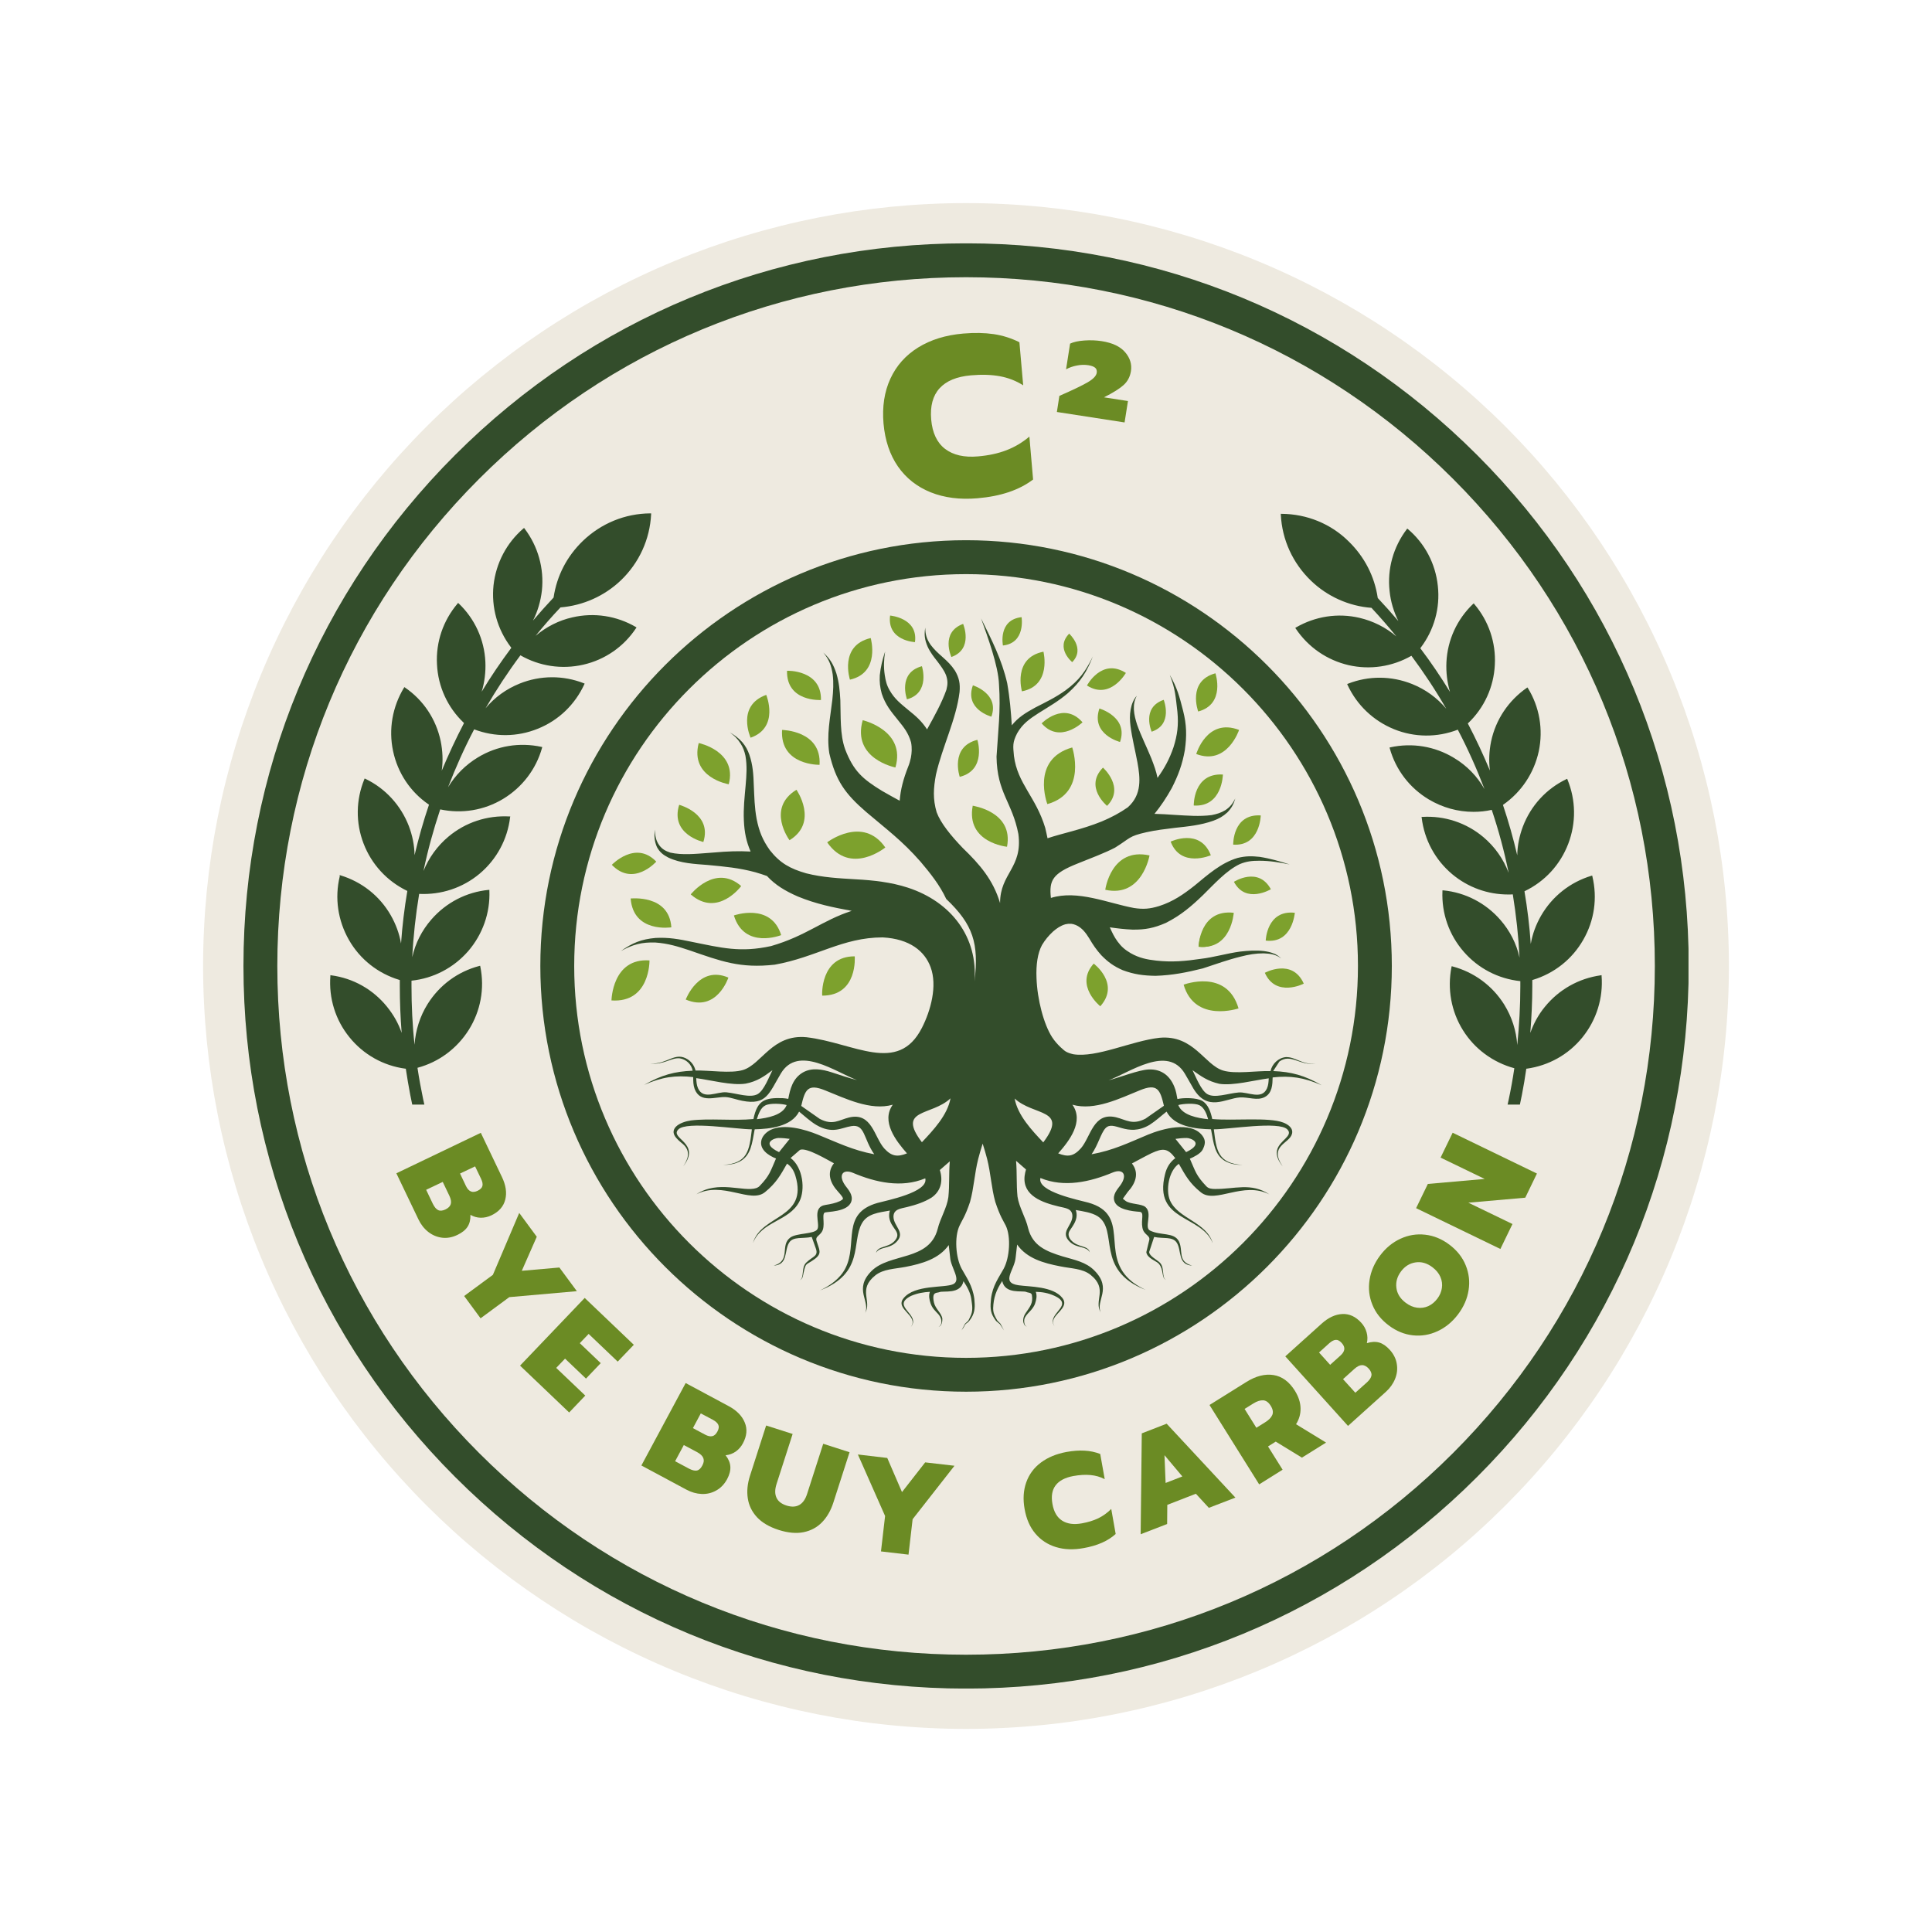 <svg xmlns="http://www.w3.org/2000/svg" xmlns:xlink="http://www.w3.org/1999/xlink" width="500" zoomAndPan="magnify" viewBox="0 0 375 375" height="500" preserveAspectRatio="xMidYMid meet" version="1.0"><defs><g/><clipPath id="33560845f4"><path d="M 39.422 39.422 L 335.672 39.422 L 335.672 335.672 L 39.422 335.672 Z M 39.422 39.422 " clip-rule="nonzero"/></clipPath><clipPath id="3b7c664096"><path d="M 47.238 47.238 L 327.738 47.238 L 327.738 327.738 L 47.238 327.738 Z M 47.238 47.238 " clip-rule="nonzero"/></clipPath><clipPath id="2d91e251c6"><path d="M 120 120 L 256.613 120 L 256.613 258.23 L 120 258.23 Z M 120 120 " clip-rule="nonzero"/></clipPath><clipPath id="eab0325851"><path d="M 172 119.48 L 178 119.48 L 178 125 L 172 125 Z M 172 119.48 " clip-rule="nonzero"/></clipPath><clipPath id="ea47b0516a"><path d="M 118.613 165 L 128 165 L 128 170 L 118.613 170 Z M 118.613 165 " clip-rule="nonzero"/></clipPath><clipPath id="1cf14ecef0"><path d="M 118.613 186 L 127 186 L 127 195 L 118.613 195 Z M 118.613 186 " clip-rule="nonzero"/></clipPath><clipPath id="c473256541"><path d="M 194 119.48 L 199 119.48 L 199 126 L 194 126 Z M 194 119.48 " clip-rule="nonzero"/></clipPath><clipPath id="c681358fc6"><path d="M 64.949 139.418 L 101.789 139.418 L 101.789 235.582 L 64.949 235.582 Z M 64.949 139.418 " clip-rule="nonzero"/></clipPath><clipPath id="37a784df69"><path d="M 272.887 139.418 L 309.727 139.418 L 309.727 235.582 L 272.887 235.582 Z M 272.887 139.418 " clip-rule="nonzero"/></clipPath><clipPath id="9e8dee7285"><path d="M 98.875 203.316 L 103.137 203.316 L 103.137 206.922 L 98.875 206.922 Z M 98.875 203.316 " clip-rule="nonzero"/></clipPath><clipPath id="4cc8775381"><path d="M 103.125 204.602 C 101.25 207.602 99.449 207.074 99.074 206.398 C 98.699 205.801 99 203.926 99.602 203.477 C 100.199 203.023 102.602 203.699 102.602 203.699 " clip-rule="nonzero"/></clipPath><clipPath id="0e9453a495"><path d="M 74.277 213.402 L 78.535 213.402 L 78.535 217.047 L 74.277 217.047 Z M 74.277 213.402 " clip-rule="nonzero"/></clipPath><clipPath id="e3a1c7cd1e"><path d="M 78.523 214.648 C 76.648 217.727 74.852 217.125 74.477 216.523 C 74.102 215.852 74.398 214.051 75 213.602 C 75.602 213.148 78 213.75 78 213.75 " clip-rule="nonzero"/></clipPath><clipPath id="662a361eed"><path d="M 278.766 210.016 L 292.172 210.016 L 292.172 217.285 L 278.766 217.285 Z M 278.766 210.016 " clip-rule="nonzero"/></clipPath><clipPath id="a1e14bb527"><path d="M 281.477 212.25 C 285.824 211.648 286.273 210.227 287.023 210.074 C 287.699 209.926 288.676 210.449 289.273 211.051 C 290.102 211.875 291 214.199 290.926 215.25 C 290.852 215.852 290.398 216.375 289.949 216.75 C 289.5 217.051 288.75 217.352 288.227 217.199 C 287.477 217.051 286.352 216.148 286.051 215.324 C 285.75 214.574 286.426 212.477 286.574 212.477 C 286.727 212.398 286.875 214.426 287.102 214.426 C 287.324 214.426 287.477 213.148 287.852 212.773 C 288.301 212.398 288.977 212.176 289.5 212.102 C 290.102 212.102 290.773 212.324 291.227 212.699 C 291.676 213.074 292.051 213.676 292.125 214.273 C 292.125 214.949 291.824 216.074 291.301 216.523 C 290.625 217.051 288.977 217.125 288.227 216.75 C 287.625 216.449 287.102 215.398 287.102 214.727 C 287.023 214.051 287.551 212.926 288.148 212.625 C 288.824 212.176 290.551 212.25 291.148 212.699 C 291.75 213.074 292.199 214.199 292.125 214.875 C 292.051 215.551 291.449 216.523 290.852 216.824 C 290.102 217.199 288.449 216.977 287.773 216.449 C 287.25 216 286.949 214.875 287.102 214.199 C 287.324 213.449 288.227 212.477 288.898 212.25 C 289.574 212.023 290.699 212.324 291.227 212.699 C 291.676 213.074 291.977 213.898 292.125 214.273 C 292.125 214.5 292.199 214.801 292.125 214.875 C 291.977 215.023 291.301 214.5 290.926 214.648 C 290.477 214.875 290.477 216.301 289.949 216.75 C 289.352 217.125 288.301 217.273 287.625 217.051 C 286.949 216.824 286.273 215.852 286.051 215.398 C 285.898 215.102 285.824 214.801 285.977 214.574 C 286.273 214.199 288.898 213.676 288.977 213.898 C 289.125 214.125 286.051 216.449 284.699 216.898 C 283.727 217.273 282.676 217.125 281.773 216.977 C 281.023 216.898 280.199 216.824 279.676 216.375 C 279.227 215.926 278.773 215.023 278.773 214.426 C 278.773 213.898 279.074 213.301 279.449 212.926 C 279.898 212.551 281.477 212.25 281.477 212.25 " clip-rule="nonzero"/></clipPath><clipPath id="191608577d"><path d="M 287.203 209 L 291.461 209 L 291.461 212.621 L 287.203 212.621 Z M 287.203 209 " clip-rule="nonzero"/></clipPath><clipPath id="15a817ccf4"><path d="M 291.449 210.301 C 289.574 213.301 287.773 212.773 287.398 212.102 C 287.023 211.5 287.324 209.625 287.926 209.176 C 288.523 208.727 290.926 209.324 290.926 209.324 " clip-rule="nonzero"/></clipPath><clipPath id="dd03c4865f"><path d="M 287.09 209.5 L 291.387 209.5 L 291.387 213.148 L 287.09 213.148 Z M 287.09 209.5 " clip-rule="nonzero"/></clipPath><clipPath id="ea12331f40"><path d="M 291.375 210.75 C 289.426 213.824 287.625 213.227 287.25 212.625 C 286.875 211.949 287.25 210.148 287.852 209.699 C 288.375 209.25 290.773 209.852 290.773 209.852 " clip-rule="nonzero"/></clipPath><clipPath id="ed704a5c4c"><path d="M 64 99.645 L 311 99.645 L 311 214.395 L 64 214.395 Z M 64 99.645 " clip-rule="nonzero"/></clipPath><clipPath id="0ccb655fce"><path d="M 273 199 L 292 199 L 292 218 L 273 218 Z M 273 199 " clip-rule="nonzero"/></clipPath><clipPath id="3f15a475b3"><path d="M 279.812 199.734 L 291.891 208.77 L 285.715 217.027 L 273.637 207.996 Z M 279.812 199.734 " clip-rule="nonzero"/></clipPath><clipPath id="84a4dd0d5c"><path d="M 83.305 200.078 L 101.699 200.078 L 101.699 218.664 L 83.305 218.664 Z M 83.305 200.078 " clip-rule="nonzero"/></clipPath><clipPath id="7ff8fde050"><path d="M 100.648 209.398 C 92.023 216.824 90.824 217.125 90 216.824 C 89.398 216.602 88.801 215.625 88.727 214.949 C 88.648 214.273 89.551 212.852 89.551 212.852 C 89.551 212.852 88.801 214.949 88.727 214.949 C 88.648 214.875 88.801 213.227 89.25 212.176 C 90.074 210.301 93.602 205.051 94.352 205.273 C 94.801 205.352 94.125 207.75 94.648 208.352 C 95.102 208.949 96.75 208.727 96.898 209.324 C 97.125 210.676 90.148 217.801 87.676 218.477 C 86.398 218.852 84.977 218.477 84.301 217.648 C 83.477 216.75 83.023 213.301 83.699 212.773 C 84.375 212.176 88.352 213.75 88.426 214.273 C 88.426 214.727 87.074 215.477 86.324 215.551 C 85.648 215.551 84.523 215.176 84.074 214.574 C 83.551 213.898 83.477 212.324 83.625 211.352 C 83.773 210.449 84.074 209.926 84.824 208.949 C 86.176 207.148 90.977 201.824 92.852 201.898 C 93.977 201.977 95.398 203.699 95.398 204.75 C 95.398 205.949 93.148 207.898 91.949 208.648 C 91.199 209.25 90.449 209.625 89.625 209.551 C 88.801 209.477 87.375 208.727 87.074 207.977 C 86.699 207.227 87 205.648 87.676 204.977 C 88.5 204.074 91.273 203.324 92.324 203.852 C 93.375 204.375 93.898 207 93.898 208.051 C 93.898 208.727 93.75 209.25 93.375 209.699 C 92.926 210.227 91.801 210.898 91.051 210.824 C 90.227 210.676 88.875 209.551 88.574 208.727 C 88.352 207.977 88.727 206.852 89.25 206.25 C 89.699 205.727 90.898 205.352 91.574 205.426 C 92.324 205.574 93.301 206.25 93.602 206.926 C 93.977 207.602 93.977 208.875 93.523 209.477 C 93 210.148 91.352 210.898 90.523 210.676 C 89.699 210.449 88.273 208.727 88.5 208.125 C 88.727 207.523 91.949 206.926 92.176 207.227 C 92.324 207.523 91.426 208.875 90.898 209.25 C 90.375 209.551 89.551 209.625 89.023 209.551 C 88.426 209.398 87.75 209.023 87.375 208.5 C 87 208.051 86.773 207.301 86.852 206.699 C 86.926 206.102 87.148 205.574 87.676 204.977 C 88.648 203.773 91.574 201.449 93.227 200.773 C 94.352 200.25 95.477 199.949 96.301 200.25 C 97.051 200.398 97.875 201.074 98.023 201.75 C 98.324 202.648 97.648 204.148 96.977 205.273 C 96.148 206.699 94.352 208.273 92.852 209.398 C 91.5 210.449 89.324 210.75 88.5 211.801 C 87.75 212.699 88.125 214.5 87.523 215.102 C 87.074 215.551 86.25 215.625 85.727 215.477 C 85.125 215.398 84.449 215.023 84.074 214.574 C 83.699 214.125 83.477 213.449 83.477 212.852 C 83.477 212.25 83.625 211.426 84.148 211.125 C 84.977 210.676 88.5 211.352 88.648 211.949 C 88.801 212.398 87.523 213.375 86.852 213.824 C 86.25 214.199 84.824 214.801 84.75 214.574 C 84.449 214.125 92.398 205.273 94.949 204.602 C 96.074 204.301 97.5 204.676 97.875 205.352 C 98.324 206.176 97.273 208.5 96.523 209.926 C 95.852 211.352 94.125 212.699 93.523 213.898 C 93.074 214.875 93.301 216 92.773 216.523 C 92.398 216.977 91.727 217.125 91.199 217.125 C 90.602 217.125 89.926 216.898 89.551 216.523 C 89.176 216.148 88.801 215.477 88.727 214.949 C 88.648 214.426 88.727 213.977 89.176 213.301 C 90.227 211.5 96.227 206.551 98.023 205.648 C 98.699 205.273 99.148 205.199 99.602 205.199 C 100.125 205.273 100.727 205.574 101.102 205.949 C 101.477 206.477 101.699 207.449 101.625 208.051 C 101.477 208.574 100.648 209.398 100.648 209.398 " clip-rule="nonzero"/></clipPath><clipPath id="9b074b500f"><path d="M 62.703 207.738 L 78.379 207.738 L 78.379 219.898 L 62.703 219.898 Z M 62.703 207.738 " clip-rule="nonzero"/></clipPath><clipPath id="fdde4d835b"><path d="M 62.773 210.301 C 64.5 206.852 66.301 207.977 66.75 207.898 C 66.824 207.898 66.824 207.824 66.977 207.824 C 67.426 207.75 69.074 208.352 69.676 208.426 C 69.898 208.5 70.051 208.426 70.273 208.5 C 70.574 208.574 71.023 209.023 71.25 209.102 C 71.324 209.102 71.398 209.102 71.477 209.102 C 71.625 209.102 71.852 209.102 71.852 209.102 C 71.852 209.102 72.227 209.176 72.523 209.25 C 73.051 209.324 73.949 209.102 74.699 209.324 C 75.523 209.551 76.574 210.148 77.102 210.824 C 77.551 211.352 77.551 212.176 77.773 212.625 C 77.926 212.852 78.148 212.852 78.227 213.074 C 78.301 213.227 78.074 213.523 78.074 213.75 C 78.074 214.199 78.375 214.801 78.301 215.176 C 78.227 215.551 77.699 215.773 77.551 216 C 77.551 216.148 77.477 216.227 77.477 216.301 C 77.551 216.375 77.551 216.375 77.551 216.449 C 77.625 216.602 77.699 217.051 77.699 217.273 C 77.699 217.574 77.625 217.875 77.551 218.176 C 77.398 218.398 77.176 218.773 77.102 218.926 C 77.023 219 76.949 219 76.875 219.074 C 76.875 219.148 76.727 219.227 76.648 219.301 C 76.574 219.301 76.5 219.449 76.426 219.449 C 76.352 219.523 76.352 219.523 76.273 219.523 C 76.273 219.523 76.199 219.602 76.199 219.602 C 76.125 219.676 75.977 219.676 75.898 219.676 C 75.824 219.75 75.676 219.75 75.602 219.824 C 75.602 219.824 75.523 219.824 75.523 219.824 C 75.449 219.824 75.375 219.824 75.375 219.824 C 75.301 219.824 75.148 219.824 75.074 219.824 C 75 219.824 74.852 219.898 74.773 219.824 C 74.699 219.824 74.699 219.824 74.625 219.824 C 74.551 219.824 74.551 219.824 74.477 219.824 C 74.398 219.824 74.324 219.75 74.25 219.75 C 74.102 219.676 74.023 219.676 73.949 219.676 C 73.875 219.602 73.875 219.602 73.801 219.523 C 73.801 219.523 73.727 219.523 73.648 219.523 C 73.574 219.449 73.5 219.375 73.426 219.301 C 73.352 219.301 73.273 219.227 73.199 219.148 C 73.199 219.148 73.125 219.074 73.125 219.074 C 73.051 219 73.051 219 72.977 218.926 C 72.977 218.926 72.898 218.773 72.824 218.699 C 72.824 218.625 72.75 218.551 72.676 218.477 C 72.676 218.477 72.676 218.398 72.602 218.324 C 72.602 218.324 72.602 218.25 72.523 218.25 C 72.523 218.176 72.523 218.023 72.449 217.949 C 72.449 217.875 72.449 217.801 72.449 217.801 C 72.148 217.648 69.977 219.148 68.852 219 C 67.727 218.926 66.602 217.801 65.852 216.977 C 65.25 216.375 65.023 215.699 64.648 214.875 C 64.199 214.051 63.375 212.699 63.375 212.102 C 63.375 211.801 63.75 211.648 63.75 211.352 C 63.676 211.051 62.773 210.301 62.773 210.301 " clip-rule="nonzero"/></clipPath><clipPath id="d3581591c5"><path d="M 73.941 209.973 L 79.281 209.973 L 79.281 219.359 L 73.941 219.359 Z M 73.941 209.973 " clip-rule="nonzero"/></clipPath><clipPath id="0f7ae0c1e3"><path d="M 78.602 211.727 C 79.426 215.926 79.426 217.801 78.75 218.551 C 78.148 219.148 76.648 219.449 75.977 219.227 C 75.301 219 74.699 218.102 74.625 217.5 C 74.477 216.824 74.773 215.852 75.227 215.398 C 75.75 214.949 76.727 214.648 77.324 214.727 C 78 214.875 78.824 215.551 79.051 216.148 C 79.352 216.75 79.273 217.801 78.898 218.324 C 78.375 218.926 76.949 219.449 76.199 219.301 C 75.523 219.148 75 218.551 74.625 217.727 C 74.023 216.375 73.648 212.398 74.398 211.199 C 74.852 210.449 75.977 209.926 76.648 210 C 77.398 210.074 78.602 211.727 78.602 211.727 " clip-rule="nonzero"/></clipPath><clipPath id="843e013aa8"><path d="M 296.332 207.785 L 310.527 207.785 L 310.527 217 L 296.332 217 Z M 296.332 207.785 " clip-rule="nonzero"/></clipPath><clipPath id="0e14833880"><path d="M 309.75 211.801 C 306.977 216.449 306.227 216.898 305.625 216.977 C 305.102 216.977 304.426 216.75 304.051 216.375 C 303.602 216.074 303.227 215.551 303.148 214.949 C 303.074 213.977 303.602 211.273 304.273 211.051 C 304.875 210.824 306.602 212.023 306.602 212.773 C 306.676 213.676 304.426 215.852 303.301 216.301 C 302.477 216.523 301.5 216.449 300.977 216 C 300.301 215.551 299.852 214.273 299.926 213.375 C 299.926 212.25 301.051 209.926 301.574 209.926 C 302.023 209.926 302.176 211.648 302.773 212.023 C 303.449 212.398 305.176 211.574 305.551 212.023 C 305.926 212.625 304.727 214.949 304.125 215.699 C 303.676 216.227 303.074 216.602 302.551 216.676 C 301.949 216.75 301.199 216.676 300.75 216.375 C 300.227 216.074 299.773 215.551 299.625 214.875 C 299.324 213.898 299.852 210.824 300.227 210.75 C 300.523 210.676 300.898 212.699 301.574 213.148 C 302.176 213.523 303.898 212.926 303.977 213.148 C 304.051 213.602 299.926 216.148 298.574 216.074 C 297.75 216 296.852 215.25 296.625 214.574 C 296.324 213.75 296.699 212.023 297.301 211.426 C 297.824 210.977 299.023 210.75 299.699 210.898 C 300.375 211.125 301.273 211.949 301.5 212.625 C 301.727 213.301 301.426 214.426 301.125 215.023 C 300.824 215.477 300.301 215.926 299.699 216 C 298.949 216.074 297.227 215.477 296.773 214.801 C 296.324 214.199 296.25 213.148 296.625 212.324 C 297.148 211.273 299.25 209.773 300.523 209.25 C 301.648 208.801 303 208.5 303.824 208.949 C 304.574 209.398 305.102 211.125 305.176 212.176 C 305.25 213.227 304.949 214.426 304.426 215.176 C 303.977 215.852 303.227 216.523 302.551 216.676 C 301.949 216.824 301.199 216.676 300.75 216.375 C 300.227 216.074 299.699 215.551 299.625 214.875 C 299.398 213.898 300.375 211.648 301.051 210.523 C 301.574 209.625 302.176 208.648 303 208.352 C 303.824 207.977 305.398 207.977 305.926 208.5 C 306.523 209.176 306.227 211.426 305.852 212.699 C 305.625 213.75 304.875 214.949 304.273 215.551 C 303.824 216 303.301 216.449 302.699 216.449 C 301.949 216.449 300.523 215.852 300.148 215.102 C 299.773 214.426 300 213.227 300.449 212.25 C 301.051 211.051 302.926 209.398 304.051 208.648 C 304.875 208.199 305.625 207.824 306.375 207.898 C 307.125 207.977 308.176 208.426 308.625 209.102 C 309.148 209.852 309.074 211.273 308.926 212.398 C 308.773 213.523 308.25 215.102 307.574 215.852 C 307.051 216.449 306.301 216.898 305.625 216.977 C 304.949 216.977 304.051 216.449 303.602 216 C 303.301 215.551 303.074 215.023 303.148 214.352 C 303.227 213.148 304.574 210.676 305.477 209.551 C 306.074 208.801 306.898 208.125 307.574 207.898 C 308.102 207.75 308.699 207.824 309.227 208.051 C 309.75 208.352 310.352 209.176 310.5 209.773 C 310.574 210.449 309.75 211.801 309.75 211.801 " clip-rule="nonzero"/></clipPath><clipPath id="57038724a3"><path d="M 295.301 214.078 L 299.562 214.078 L 299.562 217.723 L 295.301 217.723 Z M 295.301 214.078 " clip-rule="nonzero"/></clipPath><clipPath id="fcea367d17"><path d="M 299.551 215.398 C 297.676 218.398 295.875 217.875 295.5 217.199 C 295.125 216.602 295.426 214.727 296.023 214.273 C 296.625 213.824 299.023 214.426 299.023 214.426 " clip-rule="nonzero"/></clipPath><clipPath id="a4876eca51"><path d="M 287.578 209.988 L 291.836 209.988 L 291.836 213.637 L 287.578 213.637 Z M 287.578 209.988 " clip-rule="nonzero"/></clipPath><clipPath id="5b2a390912"><path d="M 291.824 211.273 C 289.949 214.273 288.148 213.75 287.773 213.148 C 287.398 212.477 287.699 210.676 288.301 210.148 C 288.898 209.699 291.301 210.375 291.301 210.375 " clip-rule="nonzero"/></clipPath><clipPath id="79549185ed"><path d="M 274.945 211.621 L 291.484 211.621 L 291.484 218.504 L 274.945 218.504 Z M 274.945 211.621 " clip-rule="nonzero"/></clipPath><clipPath id="3388107bcd"><path d="M 276.676 214.051 C 285.148 212.023 288.375 211.199 289.727 211.875 C 290.699 212.324 291.523 213.602 291.449 214.352 C 291.449 215.176 290.324 216.449 289.574 216.676 C 288.898 216.898 287.852 216.523 287.324 216.074 C 286.801 215.625 286.5 214.5 286.574 213.898 C 286.574 213.375 286.875 212.852 287.25 212.477 C 287.773 212.102 288.824 211.727 289.5 211.801 C 290.176 211.949 291 212.773 291.301 213.301 C 291.523 213.75 291.523 214.426 291.375 214.875 C 291.227 215.398 291 215.852 290.551 216.227 C 289.875 216.676 288.676 216.898 287.551 217.051 C 286.051 217.199 283.949 216.75 282.227 216.977 C 280.352 217.199 278.023 218.699 276.824 218.477 C 276.148 218.398 275.773 218.023 275.477 217.574 C 275.176 217.199 274.875 216.523 275.023 216 C 275.176 215.398 276.676 214.051 276.676 214.051 " clip-rule="nonzero"/></clipPath></defs><g clip-path="url(#33560845f4)"><path fill="#eeeae0" d="M 335.578 187.5 C 335.578 189.922 335.52 192.344 335.398 194.766 C 335.281 197.188 335.102 199.602 334.863 202.016 C 334.629 204.426 334.332 206.832 333.977 209.227 C 333.621 211.625 333.207 214.012 332.734 216.387 C 332.258 218.766 331.73 221.129 331.141 223.48 C 330.551 225.832 329.906 228.164 329.203 230.484 C 328.5 232.805 327.738 235.105 326.922 237.387 C 326.105 239.668 325.234 241.93 324.305 244.168 C 323.379 246.406 322.398 248.621 321.359 250.812 C 320.324 253.004 319.234 255.164 318.094 257.305 C 316.949 259.441 315.758 261.547 314.512 263.629 C 313.266 265.707 311.969 267.754 310.621 269.766 C 309.277 271.781 307.879 273.762 306.438 275.711 C 304.992 277.656 303.504 279.566 301.965 281.441 C 300.43 283.312 298.848 285.148 297.219 286.941 C 295.59 288.738 293.922 290.492 292.207 292.207 C 290.492 293.922 288.738 295.59 286.941 297.219 C 285.148 298.848 283.312 300.43 281.438 301.965 C 279.566 303.504 277.656 304.992 275.711 306.438 C 273.762 307.879 271.781 309.277 269.766 310.621 C 267.754 311.969 265.707 313.266 263.629 314.512 C 261.547 315.758 259.441 316.949 257.305 318.094 C 255.164 319.234 253 320.324 250.812 321.359 C 248.621 322.398 246.406 323.379 244.168 324.305 C 241.926 325.234 239.668 326.105 237.387 326.922 C 235.105 327.738 232.805 328.5 230.484 329.203 C 228.164 329.906 225.832 330.551 223.48 331.141 C 221.129 331.73 218.766 332.258 216.387 332.734 C 214.012 333.207 211.625 333.621 209.227 333.977 C 206.832 334.332 204.426 334.629 202.016 334.863 C 199.602 335.102 197.188 335.281 194.766 335.398 C 192.344 335.52 189.922 335.578 187.5 335.578 C 185.078 335.578 182.656 335.52 180.234 335.398 C 177.812 335.281 175.398 335.102 172.984 334.863 C 170.574 334.629 168.168 334.332 165.773 333.977 C 163.375 333.621 160.988 333.207 158.609 332.734 C 156.234 332.258 153.871 331.73 151.52 331.141 C 149.168 330.551 146.832 329.906 144.516 329.203 C 142.195 328.5 139.895 327.738 137.613 326.922 C 135.332 326.105 133.07 325.234 130.832 324.305 C 128.594 323.379 126.379 322.398 124.188 321.359 C 121.996 320.324 119.832 319.234 117.695 318.094 C 115.559 316.949 113.449 315.758 111.371 314.512 C 109.293 313.266 107.246 311.969 105.23 310.621 C 103.219 309.277 101.234 307.879 99.289 306.438 C 97.344 304.992 95.434 303.504 93.559 301.965 C 91.688 300.43 89.852 298.848 88.055 297.219 C 86.262 295.59 84.508 293.922 82.793 292.207 C 81.078 290.492 79.41 288.738 77.781 286.941 C 76.152 285.148 74.57 283.312 73.035 281.438 C 71.496 279.566 70.008 277.656 68.562 275.711 C 67.117 273.762 65.723 271.781 64.379 269.766 C 63.031 267.754 61.734 265.707 60.488 263.629 C 59.242 261.547 58.051 259.441 56.906 257.305 C 55.766 255.164 54.676 253.004 53.641 250.812 C 52.602 248.621 51.621 246.406 50.695 244.168 C 49.766 241.93 48.895 239.668 48.078 237.387 C 47.262 235.105 46.5 232.805 45.797 230.484 C 45.094 228.164 44.449 225.832 43.859 223.48 C 43.27 221.129 42.738 218.766 42.266 216.387 C 41.793 214.012 41.379 211.625 41.023 209.227 C 40.668 206.832 40.371 204.426 40.133 202.016 C 39.898 199.602 39.719 197.188 39.602 194.766 C 39.48 192.344 39.422 189.922 39.422 187.5 C 39.422 185.078 39.48 182.656 39.602 180.234 C 39.719 177.812 39.898 175.398 40.133 172.984 C 40.371 170.574 40.668 168.168 41.023 165.773 C 41.379 163.375 41.793 160.988 42.266 158.609 C 42.738 156.234 43.27 153.871 43.859 151.52 C 44.449 149.168 45.094 146.832 45.797 144.516 C 46.5 142.195 47.262 139.895 48.078 137.613 C 48.895 135.332 49.766 133.07 50.695 130.832 C 51.621 128.594 52.602 126.379 53.641 124.188 C 54.676 121.996 55.766 119.832 56.906 117.695 C 58.051 115.559 59.242 113.449 60.488 111.371 C 61.734 109.293 63.031 107.246 64.379 105.23 C 65.723 103.219 67.117 101.234 68.562 99.289 C 70.008 97.344 71.496 95.434 73.035 93.559 C 74.57 91.688 76.152 89.852 77.781 88.055 C 79.41 86.262 81.078 84.508 82.793 82.793 C 84.508 81.078 86.262 79.41 88.055 77.781 C 89.852 76.152 91.688 74.57 93.559 73.035 C 95.434 71.496 97.344 70.008 99.289 68.562 C 101.234 67.117 103.219 65.723 105.23 64.379 C 107.246 63.031 109.293 61.734 111.371 60.488 C 113.449 59.242 115.559 58.051 117.695 56.906 C 119.832 55.766 121.996 54.676 124.188 53.641 C 126.379 52.602 128.594 51.621 130.832 50.695 C 133.07 49.766 135.332 48.895 137.613 48.078 C 139.895 47.262 142.195 46.5 144.516 45.797 C 146.832 45.094 149.168 44.449 151.52 43.859 C 153.871 43.27 156.234 42.738 158.609 42.266 C 160.988 41.793 163.375 41.379 165.773 41.023 C 168.168 40.668 170.574 40.371 172.984 40.133 C 175.398 39.898 177.812 39.719 180.234 39.602 C 182.656 39.48 185.078 39.422 187.5 39.422 C 189.922 39.422 192.344 39.48 194.766 39.602 C 197.188 39.719 199.602 39.898 202.016 40.133 C 204.426 40.371 206.832 40.668 209.227 41.023 C 211.625 41.379 214.012 41.793 216.387 42.266 C 218.766 42.738 221.129 43.27 223.48 43.859 C 225.832 44.449 228.164 45.094 230.484 45.797 C 232.805 46.5 235.105 47.262 237.387 48.078 C 239.668 48.895 241.93 49.766 244.168 50.695 C 246.406 51.621 248.621 52.602 250.812 53.641 C 253.004 54.676 255.168 55.766 257.305 56.906 C 259.441 58.051 261.547 59.242 263.629 60.488 C 265.707 61.734 267.754 63.031 269.766 64.379 C 271.781 65.723 273.762 67.117 275.711 68.562 C 277.656 70.008 279.566 71.496 281.438 73.035 C 283.312 74.57 285.148 76.152 286.941 77.781 C 288.738 79.41 290.492 81.078 292.207 82.793 C 293.922 84.508 295.59 86.262 297.219 88.055 C 298.848 89.852 300.43 91.688 301.965 93.559 C 303.504 95.434 304.992 97.344 306.438 99.289 C 307.879 101.234 309.277 103.219 310.621 105.23 C 311.969 107.246 313.266 109.293 314.512 111.371 C 315.758 113.449 316.949 115.559 318.094 117.695 C 319.234 119.832 320.324 121.996 321.359 124.188 C 322.398 126.379 323.379 128.594 324.305 130.832 C 325.234 133.07 326.105 135.332 326.922 137.613 C 327.738 139.895 328.5 142.195 329.203 144.516 C 329.906 146.832 330.551 149.168 331.141 151.52 C 331.73 153.871 332.258 156.234 332.734 158.609 C 333.207 160.988 333.621 163.375 333.977 165.773 C 334.332 168.168 334.629 170.574 334.863 172.984 C 335.102 175.398 335.281 177.812 335.398 180.234 C 335.52 182.656 335.578 185.078 335.578 187.5 Z M 335.578 187.5 " fill-opacity="1" fill-rule="nonzero"/></g><path fill="#eeeae0" d="M 324.488 187.492 C 324.488 189.734 324.434 191.977 324.324 194.215 C 324.215 196.453 324.051 198.688 323.832 200.918 C 323.609 203.148 323.336 205.375 323.008 207.59 C 322.68 209.809 322.297 212.016 321.859 214.215 C 321.422 216.414 320.93 218.602 320.387 220.773 C 319.84 222.949 319.242 225.109 318.59 227.254 C 317.941 229.398 317.238 231.527 316.484 233.637 C 315.727 235.75 314.922 237.84 314.062 239.91 C 313.207 241.98 312.297 244.031 311.34 246.059 C 310.379 248.082 309.371 250.086 308.316 252.062 C 307.258 254.039 306.156 255.988 305.004 257.91 C 303.852 259.836 302.652 261.727 301.406 263.594 C 300.16 265.457 298.871 267.289 297.535 269.09 C 296.199 270.891 294.82 272.656 293.398 274.391 C 291.977 276.121 290.512 277.82 289.008 279.48 C 287.5 281.141 285.957 282.762 284.371 284.348 C 282.785 285.934 281.164 287.48 279.504 288.984 C 277.84 290.488 276.145 291.953 274.41 293.375 C 272.68 294.797 270.91 296.176 269.109 297.512 C 267.312 298.848 265.477 300.137 263.613 301.383 C 261.75 302.629 259.855 303.828 257.934 304.98 C 256.012 306.133 254.062 307.238 252.086 308.293 C 250.109 309.352 248.105 310.359 246.078 311.316 C 244.055 312.273 242.004 313.184 239.934 314.039 C 237.863 314.898 235.773 315.707 233.66 316.461 C 231.551 317.215 229.422 317.918 227.277 318.57 C 225.133 319.219 222.973 319.816 220.797 320.363 C 218.625 320.906 216.438 321.398 214.238 321.836 C 212.039 322.273 209.832 322.656 207.613 322.984 C 205.398 323.312 203.172 323.59 200.941 323.809 C 198.711 324.027 196.477 324.191 194.238 324.301 C 191.996 324.414 189.758 324.469 187.516 324.469 C 185.273 324.469 183.035 324.414 180.793 324.301 C 178.555 324.191 176.32 324.027 174.09 323.809 C 171.859 323.59 169.637 323.312 167.418 322.984 C 165.199 322.656 162.992 322.273 160.793 321.836 C 158.594 321.398 156.41 320.906 154.234 320.363 C 152.059 319.816 149.898 319.219 147.754 318.57 C 145.609 317.918 143.48 317.215 141.371 316.461 C 139.262 315.707 137.168 314.898 135.098 314.039 C 133.027 313.184 130.977 312.273 128.953 311.316 C 126.926 310.359 124.922 309.352 122.945 308.293 C 120.969 307.238 119.02 306.133 117.098 304.98 C 115.176 303.828 113.281 302.629 111.418 301.383 C 109.555 300.137 107.723 298.848 105.922 297.512 C 104.121 296.176 102.352 294.797 100.621 293.375 C 98.887 291.953 97.191 290.488 95.531 288.984 C 93.867 287.48 92.246 285.934 90.66 284.348 C 89.074 282.762 87.531 281.141 86.023 279.48 C 84.52 277.82 83.055 276.121 81.633 274.391 C 80.211 272.656 78.832 270.891 77.496 269.09 C 76.16 267.289 74.871 265.457 73.625 263.594 C 72.379 261.727 71.184 259.836 70.031 257.914 C 68.875 255.988 67.773 254.039 66.715 252.062 C 65.66 250.086 64.652 248.082 63.691 246.059 C 62.734 244.031 61.828 241.98 60.969 239.91 C 60.109 237.84 59.305 235.75 58.547 233.637 C 57.793 231.527 57.09 229.398 56.441 227.254 C 55.789 225.109 55.191 222.949 54.648 220.773 C 54.102 218.602 53.609 216.414 53.172 214.215 C 52.738 212.016 52.352 209.809 52.023 207.59 C 51.695 205.375 51.422 203.148 51.203 200.918 C 50.98 198.688 50.816 196.453 50.707 194.215 C 50.598 191.977 50.543 189.734 50.543 187.492 C 50.543 185.25 50.598 183.012 50.707 180.773 C 50.816 178.535 50.98 176.297 51.203 174.066 C 51.422 171.836 51.695 169.613 52.023 167.395 C 52.352 165.18 52.738 162.969 53.172 160.77 C 53.609 158.574 54.102 156.387 54.648 154.211 C 55.191 152.035 55.789 149.879 56.441 147.73 C 57.09 145.586 57.793 143.457 58.547 141.348 C 59.305 139.238 60.109 137.148 60.969 135.074 C 61.828 133.004 62.734 130.957 63.691 128.93 C 64.652 126.902 65.66 124.902 66.715 122.926 C 67.773 120.949 68.875 118.996 70.031 117.074 C 71.184 115.152 72.379 113.258 73.625 111.395 C 74.871 109.531 76.16 107.699 77.496 105.898 C 78.832 104.098 80.211 102.332 81.633 100.598 C 83.055 98.863 84.52 97.168 86.023 95.508 C 87.531 93.848 89.074 92.223 90.66 90.637 C 92.246 89.055 93.867 87.508 95.531 86.004 C 97.191 84.496 98.887 83.035 100.621 81.609 C 102.352 80.188 104.121 78.809 105.922 77.477 C 107.723 76.141 109.555 74.848 111.418 73.605 C 113.281 72.359 115.176 71.16 117.098 70.008 C 119.02 68.855 120.969 67.75 122.945 66.691 C 124.922 65.637 126.926 64.629 128.953 63.672 C 130.977 62.711 133.027 61.805 135.098 60.945 C 137.168 60.09 139.262 59.281 141.371 58.527 C 143.48 57.77 145.609 57.066 147.754 56.418 C 149.898 55.766 152.059 55.168 154.234 54.625 C 156.41 54.078 158.594 53.59 160.793 53.152 C 162.992 52.715 165.199 52.332 167.418 52.004 C 169.637 51.672 171.859 51.398 174.09 51.18 C 176.32 50.961 178.555 50.793 180.793 50.684 C 183.035 50.574 185.273 50.52 187.516 50.52 C 189.758 50.52 191.996 50.574 194.238 50.684 C 196.477 50.793 198.711 50.961 200.941 51.18 C 203.172 51.398 205.398 51.672 207.613 52.004 C 209.832 52.332 212.039 52.715 214.238 53.152 C 216.438 53.59 218.625 54.078 220.797 54.625 C 222.973 55.168 225.133 55.766 227.277 56.418 C 229.422 57.066 231.551 57.77 233.66 58.527 C 235.773 59.281 237.863 60.09 239.934 60.945 C 242.004 61.805 244.055 62.711 246.078 63.672 C 248.105 64.629 250.109 65.637 252.086 66.691 C 254.062 67.75 256.012 68.855 257.934 70.008 C 259.855 71.16 261.75 72.359 263.613 73.605 C 265.477 74.848 267.312 76.141 269.109 77.477 C 270.91 78.809 272.68 80.188 274.41 81.609 C 276.145 83.035 277.84 84.496 279.5 86.004 C 281.164 87.508 282.785 89.055 284.371 90.637 C 285.957 92.223 287.5 93.848 289.008 95.508 C 290.512 97.168 291.977 98.863 293.398 100.598 C 294.82 102.332 296.199 104.098 297.535 105.898 C 298.871 107.699 300.16 109.531 301.406 111.395 C 302.652 113.258 303.852 115.152 305.004 117.074 C 306.156 118.996 307.258 120.949 308.316 122.926 C 309.371 124.902 310.379 126.902 311.34 128.93 C 312.297 130.957 313.207 133.004 314.062 135.074 C 314.922 137.148 315.727 139.238 316.484 141.348 C 317.238 143.457 317.941 145.586 318.59 147.73 C 319.242 149.879 319.84 152.035 320.387 154.211 C 320.93 156.387 321.422 158.574 321.859 160.77 C 322.297 162.969 322.68 165.18 323.008 167.395 C 323.336 169.613 323.609 171.836 323.832 174.066 C 324.051 176.297 324.215 178.535 324.324 180.773 C 324.434 183.012 324.488 185.25 324.488 187.492 Z M 324.488 187.492 " fill-opacity="1" fill-rule="nonzero"/><g clip-path="url(#3b7c664096)"><path fill="#334d2b" d="M 187.516 327.754 C 150.051 327.754 114.828 313.168 88.336 286.676 C 61.84 260.184 47.254 224.961 47.254 187.492 C 47.254 150.027 61.84 114.805 88.336 88.312 C 114.828 61.82 150.051 47.23 187.516 47.23 C 224.984 47.23 260.207 61.82 286.699 88.312 C 313.191 114.805 327.777 150.027 327.777 187.492 C 327.777 224.961 313.191 260.184 286.699 286.676 C 260.207 313.168 224.984 327.754 187.516 327.754 Z M 187.516 53.809 C 151.805 53.809 118.23 67.715 92.984 92.961 C 67.73 118.215 53.828 151.781 53.828 187.492 C 53.828 223.203 67.738 256.773 92.984 282.023 C 118.238 307.27 151.805 321.18 187.516 321.18 C 223.227 321.18 256.793 307.27 282.047 282.023 C 307.293 256.773 321.203 223.203 321.203 187.492 C 321.203 151.781 307.293 118.215 282.047 92.961 C 256.793 67.715 223.227 53.809 187.516 53.809 Z M 187.516 270.129 C 141.953 270.129 104.879 233.062 104.879 187.492 C 104.879 141.93 141.949 104.855 187.516 104.855 C 233.078 104.855 270.152 141.926 270.152 187.492 C 270.152 233.062 233.078 270.129 187.516 270.129 Z M 187.516 111.438 C 145.578 111.438 111.453 145.562 111.453 187.5 C 111.453 229.438 145.578 263.559 187.516 263.559 C 229.453 263.559 263.578 229.438 263.578 187.492 C 263.578 145.555 229.453 111.438 187.516 111.438 Z M 304.219 187.492 C 304.219 171.336 300.961 155.684 294.523 140.965 L 279.465 147.547 C 284.988 160.176 287.785 173.613 287.785 187.492 C 287.785 201.367 284.988 214.812 279.465 227.441 L 294.523 234.02 C 300.953 219.305 304.219 203.652 304.219 187.492 Z M 95.57 227.441 C 90.051 214.812 87.25 201.375 87.25 187.492 C 87.25 173.617 90.051 160.176 95.57 147.547 L 80.508 140.965 C 74.07 155.684 70.812 171.34 70.812 187.492 C 70.812 203.652 74.07 219.305 80.508 234.02 Z M 95.57 227.441 " fill-opacity="1" fill-rule="nonzero"/></g><g clip-path="url(#2d91e251c6)"><path fill="#334d2b" d="M 231.465 207.723 C 232.121 209.027 233.121 211.637 234.328 212.359 C 235.777 213.219 238.328 212.223 240.398 212.051 C 242.227 211.879 244.883 213.562 245.918 211.262 C 246.195 210.641 246.227 209.953 246.262 209.301 C 243.398 209.68 239.332 210.777 236.676 210.367 C 234.398 209.852 233.121 208.891 231.465 207.723 M 228.707 214.488 C 229.465 216.484 232.469 217.031 234.5 217.238 C 234.227 216.277 233.777 215.004 232.812 214.523 C 231.914 214.078 229.672 214.215 228.707 214.488 Z M 146.898 217.238 C 148.934 217 151.934 216.484 152.691 214.488 C 151.727 214.215 149.484 214.078 148.555 214.559 C 147.625 215.004 147.211 216.277 146.898 217.238 Z M 228.156 221.055 L 230.227 223.629 C 233.949 221.844 230.984 220.848 230.328 220.883 C 229.57 220.883 228.844 220.949 228.156 221.055 Z M 208.152 214.422 C 210.461 217.684 207.531 221.465 205.395 223.871 C 207.254 224.594 208.359 224.488 209.809 222.875 C 211.738 220.641 212.188 215.828 216.602 216.859 C 218.602 217.344 219.773 218.441 222.328 217.137 L 225.914 214.629 C 225.191 211.535 224.672 210.23 221.293 211.605 C 217.395 213.184 212.465 215.66 208.152 214.422 Z M 196.941 213.219 C 197.527 216.484 200.289 219.402 202.496 221.738 C 207.461 215.145 200.633 216.656 196.941 213.219 Z M 151.211 223.629 L 153.281 221.055 C 152.59 220.949 151.867 220.883 151.105 220.883 C 150.453 220.848 147.484 221.844 151.211 223.629 Z M 147.07 212.359 C 148.312 211.637 149.277 208.992 149.934 207.723 C 148.312 208.922 147.004 209.887 144.727 210.332 C 142.035 210.746 137.965 209.645 135.137 209.266 C 135.172 209.953 135.207 210.605 135.484 211.227 C 136.52 213.562 139.172 211.844 141 212.016 C 143.07 212.223 145.621 213.184 147.07 212.359 Z M 176.043 223.871 C 173.902 221.43 170.973 217.684 173.285 214.422 C 168.973 215.66 164.039 213.184 160.145 211.637 C 156.762 210.262 156.246 211.535 155.52 214.66 L 159.109 217.172 C 161.66 218.512 162.832 217.375 164.832 216.895 C 169.246 215.863 169.66 220.676 171.629 222.91 C 173.078 224.488 174.215 224.594 176.043 223.871 Z M 190.426 120.031 C 192.492 124.223 194.461 128.039 195.496 132.609 C 196.012 135.527 196.219 138.141 196.391 140.785 C 197.668 139.203 199.047 138.379 200.91 137.348 C 203.047 136.25 204.875 135.391 206.84 133.98 C 209.395 132.094 210.738 130.305 212.117 127.418 C 210.945 130.441 209.703 132.367 207.289 134.531 C 205.395 136.148 203.598 137.145 201.531 138.449 C 199.77 139.582 198.461 140.512 197.426 142.332 C 196.496 144.152 196.633 144.805 196.805 146.73 C 197.496 152.125 201.047 154.633 202.875 160.68 C 203.047 161.367 203.184 162.055 203.324 162.707 C 206.289 161.711 209.844 161.059 213.844 159.445 C 215.738 158.652 217.395 157.762 218.914 156.695 C 221.672 154.219 221.328 151.023 220.773 147.969 C 220.328 145.598 219.742 143.328 219.43 140.922 C 219.293 139.789 219.258 138.828 219.465 137.691 C 219.672 136.629 219.949 135.906 220.637 135.047 C 220.188 135.977 220.051 136.695 220.086 137.727 C 220.152 138.793 220.395 139.652 220.707 140.648 C 221.5 142.883 222.57 144.977 223.465 147.176 C 223.984 148.516 224.43 149.719 224.672 150.992 C 226.051 149.066 226.984 147.348 227.777 145.047 C 228.535 142.641 228.777 140.715 228.535 138.176 C 228.191 135.32 228.156 133.742 227.051 130.992 C 228.535 133.605 228.914 135.148 229.641 137.969 C 230.328 140.684 230.363 142.812 229.984 145.562 C 229.5 148.344 228.707 150.477 227.43 152.984 C 226.398 154.84 225.293 156.488 224.086 157.965 C 225.363 158 226.637 158.07 228.02 158.172 C 230.398 158.309 232.812 158.516 235.191 158.207 C 236.191 158 236.949 157.793 237.848 157.246 C 238.777 156.625 239.262 155.973 239.777 154.977 C 239.434 156.109 239.055 156.832 238.227 157.691 C 237.363 158.48 236.605 158.895 235.5 159.305 C 233.086 160.164 230.641 160.406 228.086 160.68 C 226.121 160.922 224.328 161.129 222.5 161.539 C 219.016 162.328 219.465 162.641 216.43 164.527 C 214.602 165.492 211.637 166.625 209.223 167.586 C 204.289 169.547 203.598 170.852 203.98 174.289 C 209.152 172.672 215.086 175.316 220.121 176.246 C 221.949 176.52 223.188 176.418 224.984 175.867 C 227.672 175.008 229.707 173.602 231.879 171.883 C 234.434 169.785 236.984 167.484 240.227 166.523 C 241.777 166.145 242.918 166.145 244.504 166.316 C 246.504 166.625 248.402 167.176 250.332 167.793 C 248.332 167.383 246.469 167.07 244.434 167.07 C 243.02 167.07 241.953 167.176 240.641 167.723 C 238.02 168.961 235.605 171.676 233.535 173.703 C 231.227 175.938 229.156 177.688 226.293 179.133 C 224.016 180.129 222.293 180.473 219.809 180.438 C 218.293 180.371 216.844 180.199 215.395 179.992 L 215.43 180.027 C 215.879 181.023 216.258 181.848 216.914 182.742 C 217.672 183.77 218.359 184.355 219.465 185.008 C 221.086 185.938 222.602 186.246 224.43 186.453 C 227.43 186.793 230.086 186.555 233.086 186.109 C 235.5 185.832 238.156 185.043 240.711 184.699 C 242.297 184.527 243.711 184.426 245.297 184.598 C 245.988 184.699 246.574 184.801 247.227 185.078 C 247.641 185.18 248.367 185.695 248.676 186.039 C 248.195 185.66 247.746 185.453 247.16 185.281 C 246.504 185.109 245.953 185.078 245.262 185.043 C 243.711 185.043 242.367 185.281 240.883 185.66 C 238.227 186.312 236.02 187.137 233.469 187.965 C 230.328 188.754 227.535 189.305 224.293 189.406 C 221.949 189.371 220.121 189.133 217.914 188.309 C 216.188 187.551 215.086 186.762 213.773 185.422 C 212.809 184.355 212.152 183.395 211.43 182.156 C 210.773 181.09 210.016 180.059 208.809 179.543 C 208.496 179.406 208.188 179.34 207.91 179.305 C 207.738 179.305 207.566 179.305 207.359 179.305 C 207.188 179.34 206.98 179.371 206.773 179.406 C 205.84 179.684 205.152 180.164 204.426 180.781 C 203.531 181.605 202.875 182.398 202.254 183.426 C 201.391 185.008 201.082 187.309 201.184 189.785 C 201.324 194.078 202.633 198.891 204.219 201.328 C 205.188 202.84 206.738 204.043 206.773 204.043 C 207.254 204.352 207.773 204.492 208.324 204.629 C 212.91 205.352 219.566 202.051 225.051 201.434 C 231.707 200.812 233.777 206.691 237.398 207.789 C 239.777 208.512 243.848 207.824 246.609 207.895 C 246.918 206.484 248.125 205.316 249.609 205.18 C 251.469 205.145 252.609 206.621 255.438 206.52 C 252.125 206.793 250.539 204.457 248.332 206.035 L 247.125 207.895 C 250.645 208.031 253.195 208.719 256.539 210.641 C 253.059 209.129 250.469 208.75 247.02 209.129 C 246.988 210.469 246.953 212.188 245.469 212.945 C 244.02 213.699 242.332 212.91 240.641 213.012 C 237.812 213.219 234.398 215.863 231.641 211.293 C 230.984 210.16 230.5 209.266 229.984 208.406 C 226.637 202.773 219.328 208.133 215.188 209.68 C 217.465 209.094 220.949 207.688 222.949 207.582 C 225.363 207.48 227.016 208.719 227.914 210.883 C 228.293 211.777 228.398 212.602 228.535 213.32 C 229.742 213.047 232.227 213.047 233.328 213.664 C 234.535 214.352 235.02 215.898 235.297 217.203 C 239.434 217.582 246.262 216.793 249.09 217.891 C 249.988 218.234 251.055 218.957 250.781 220.055 C 250.297 222.016 246.227 222.324 248.953 226.379 C 248.262 225.484 247.609 224.387 247.883 223.219 C 248.332 221.363 251.09 220.469 249.883 219.23 C 248.297 217.547 238.398 219.23 235.605 219.199 C 236.09 223.219 236.363 225.863 241.227 226.105 C 239.918 226.105 238.848 225.965 237.711 225.312 C 235.777 224.109 235.57 221.98 235.055 219.199 C 232.156 219.129 227.949 218.715 226.43 215.762 C 225.293 216.656 224.363 217.547 223.121 218.34 C 218.738 220.914 216.188 217.273 214.566 218.992 C 213.672 219.953 213.152 222.223 211.875 224.043 C 216.086 223.285 219.051 221.809 222.844 220.227 C 225.602 219.094 231.086 217.547 233.328 220.367 C 234.121 221.363 233.914 222.188 233.434 223.148 C 233.02 223.938 231.672 224.594 230.949 224.902 C 232.02 227.305 232.121 228.133 234.156 230.262 C 234.57 230.707 235.191 230.777 235.777 230.777 C 239.57 230.848 242.812 229.438 246.402 231.844 C 241.332 229.195 235.914 233.73 233.086 231.43 C 230.879 229.645 230.121 228.199 228.812 225.898 C 226.812 227.273 226.258 231.051 227.086 232.977 C 228.637 236.586 234.191 237.133 235.398 241.324 C 233.262 235.758 223.844 237.168 226.121 227.961 C 226.43 226.652 227.051 225.59 228.121 224.797 C 226.637 222.805 225.672 222.84 223.5 223.836 C 222.223 224.453 220.949 225.176 219.707 225.828 C 221.188 227.719 220.395 229.711 218.914 231.328 L 217.945 232.668 L 218.5 233.113 C 219.43 233.766 221.566 233.629 222.328 234.281 C 223.777 235.52 222.016 238.27 223.223 238.852 C 225.328 239.883 227.844 239.125 228.812 240.914 C 229.742 242.805 228.465 244.832 231.398 245.656 C 228.535 245.484 229.398 242.699 228.398 241.188 C 227.57 239.953 225.777 240.469 224.016 240.09 L 223.051 243.008 C 223.086 243.801 224.465 244.453 225.086 245.035 C 226.156 246.035 225.398 248.094 226.363 248.438 C 225.363 248.129 225.984 246.445 224.879 245.242 C 224.43 244.762 222.637 244.211 222.5 243.043 L 223.051 240.777 C 223.363 239.746 222.016 239.781 221.742 238.301 C 221.43 236.723 222.188 235.277 221.188 235.211 C 219.742 235.105 216.809 234.797 216.293 233.113 C 215.91 231.875 216.879 230.848 217.465 230.055 C 218.914 228.027 217.98 226.758 215.98 227.582 C 211.602 229.402 206.566 230.57 201.945 228.648 C 201.254 231.328 209.496 232.941 211.223 233.422 C 219.535 235.758 213.637 243.18 219.188 248.301 C 220.188 249.23 221.156 249.777 222.363 250.363 C 212.43 246.516 217.223 238.781 213.051 236.07 C 211.91 235.348 210.188 235.105 208.809 234.867 C 209.531 236.926 207.668 238.473 207.461 239.23 C 207.289 239.812 207.566 240.398 207.98 240.809 C 209.254 242.184 211.188 241.668 211.531 243.078 C 210.844 241.809 209.117 242.355 207.703 241.086 C 205.633 239.16 208.117 237.992 208.152 236.07 C 208.152 234.523 206.738 234.488 205.496 234.18 C 202.359 233.422 198.461 232.117 198.875 228.27 C 198.941 227.82 199.012 227.41 199.148 226.996 L 197.219 225.312 C 197.426 227.82 197.254 229.816 197.496 232.254 C 197.805 234.352 199.117 236.379 199.562 238.406 C 200.426 241.773 202.977 242.871 206.254 243.867 C 208.566 244.555 210.773 244.934 212.43 246.617 C 215.945 250.156 212.566 252.492 213.672 254.797 C 212.223 252.426 215.152 250.227 211.668 247.441 C 210.117 246.207 207.945 246.238 205.773 245.793 C 202.598 245.176 199.324 244.281 197.426 241.566 L 197.148 243.973 C 196.977 246.547 194.113 248.953 197.703 249.469 C 199.875 249.777 204.359 249.641 206.188 251.91 C 207.461 253.488 205.254 254.656 204.598 255.895 C 204.289 256.48 204.359 257.027 204.805 257.578 C 203.184 255.688 206.324 254.281 206.152 252.906 C 206.082 252.254 205.289 251.805 204.703 251.531 C 203.426 250.945 202.254 250.773 201.047 250.742 C 201.324 251.496 201.152 252.285 200.91 253.008 C 200.461 254.348 199.148 254.969 198.84 256 C 198.734 256.375 198.77 257.441 199.355 257.477 C 198.77 257.512 198.148 256.238 199.082 254.863 C 199.875 253.66 200.562 253.008 200.289 251.359 C 200.184 250.844 199.562 250.945 199.219 250.773 C 198.461 250.43 195.082 251.289 194.527 248.645 C 193.355 250.43 192.84 251.875 192.77 253.938 C 192.77 254.625 192.906 255.035 193.219 255.656 C 193.77 256.617 193.32 256.031 194.184 256.926 L 194.875 258.23 L 194.082 257.027 C 193.254 256.273 193.527 256.719 192.941 255.828 C 192.148 254.59 192.219 253.559 192.355 252.082 C 192.668 249.504 193.906 247.922 194.805 246.273 C 195.977 244.109 196.254 240.055 195.219 237.891 C 194.77 236.996 194.113 236.102 193.184 233.285 C 192.426 230.57 192.32 227.789 191.598 224.938 C 191.355 224.043 191.078 223.012 190.734 221.98 C 190.391 223.012 190.113 224.043 189.871 224.938 C 189.148 227.789 189.043 230.57 188.285 233.285 C 187.355 236.102 186.664 236.961 186.25 237.891 C 185.215 240.055 185.492 244.109 186.664 246.273 C 187.562 247.922 188.77 249.504 189.113 252.082 C 189.25 253.559 189.285 254.59 188.527 255.828 C 187.629 257.234 187.598 256.445 187.043 257.648 L 186.629 258.23 L 187.32 256.926 C 188.219 256.066 187.77 256.652 188.285 255.656 C 188.941 254.418 188.699 253.422 188.527 252.117 C 188.355 250.914 187.734 249.777 187.012 248.68 C 186.457 251.324 183.078 250.465 182.32 250.809 C 181.836 251.016 180.801 250.637 181.285 252.836 C 181.562 254.074 182.77 254.863 182.906 255.965 C 182.941 256.34 182.801 257.512 182.148 257.512 C 182.664 257.477 183.148 256.309 182.148 255.105 C 181.492 254.383 180.973 253.973 180.629 253.008 C 180.387 252.285 180.215 251.461 180.492 250.742 C 179.285 250.809 178.145 250.98 176.836 251.531 C 172.766 253.594 178.906 255.105 176.766 257.613 C 178.492 255.379 173.594 254.141 175.387 251.977 C 177.559 249.297 183.355 250.02 185.008 249.262 C 186.664 248.473 184.527 246 184.422 244.074 L 184.148 241.668 C 182.25 244.352 178.973 245.277 175.801 245.895 C 173.629 246.309 171.457 246.309 169.902 247.547 C 166.418 250.328 169.316 252.527 167.902 254.898 C 169.008 252.598 165.625 250.258 169.145 246.719 C 172.695 243.148 180.387 244.832 182.008 238.508 C 182.492 236.48 183.801 234.453 184.078 232.359 C 184.32 229.918 184.148 227.891 184.355 225.418 L 182.422 227.102 C 183.078 229.16 182.664 231.188 180.801 232.461 C 179.422 233.32 177.766 233.871 176.078 234.281 C 174.871 234.59 173.422 234.66 173.422 236.172 C 173.457 238.098 175.938 239.266 173.871 241.188 C 172.457 242.461 170.73 241.945 170.043 243.18 C 170.387 241.773 172.316 242.254 173.594 240.914 C 175.25 239.125 172.871 238.543 172.594 236.242 C 172.559 235.758 172.594 235.348 172.73 234.969 C 170.66 235.348 168.352 235.52 167.281 237.477 C 165.246 241.121 167.801 247.133 159.176 250.465 C 161.176 249.504 163.074 248.164 164.109 246.137 C 166.523 241.395 163.18 235.52 170.316 233.492 C 172.043 233.012 180.285 231.43 179.594 228.715 C 174.973 230.641 169.938 229.504 165.559 227.648 C 163.59 226.824 162.625 228.098 164.074 230.125 C 164.66 230.914 165.625 231.945 165.246 233.184 C 164.594 235.348 160.316 235.141 160.039 235.383 C 159.453 235.863 160.316 238.027 159.453 239.195 C 158.902 239.953 158.246 240.055 158.488 240.844 C 159.004 242.598 159.66 243.285 158.074 244.418 C 156.383 245.656 156.453 244.934 155.969 247.062 C 155.867 247.547 155.832 248.301 155.211 248.473 C 156.176 248.129 155.453 246.066 156.488 245.07 C 157.832 243.766 158.938 243.867 158.316 242.219 L 157.555 240.09 C 155.797 240.469 153.969 239.953 153.176 241.188 C 152.176 242.734 153.039 245.484 150.176 245.656 C 153.625 244.691 151.312 241.703 153.418 240.191 C 154.66 239.297 158.109 239.574 158.66 238.578 C 159.246 237.547 157.488 234.281 160.246 233.871 C 161.176 233.73 162.211 233.527 163.074 233.113 C 163.66 232.703 164.074 232.871 162.66 231.293 C 161.176 229.676 160.383 227.684 161.867 225.793 C 160.625 225.141 156.555 222.668 155.281 223.184 L 153.453 224.766 C 155.867 226.586 156.348 230.949 155.141 233.25 C 153.141 237.098 147.797 236.996 146.141 241.293 C 147.727 235.691 156.934 236.617 154.383 228.199 C 154.074 227.203 153.59 226.414 152.762 225.863 C 151.453 228.164 150.66 229.609 148.484 231.395 C 145.656 233.699 140.277 229.16 135.172 231.809 C 139.379 228.992 144.312 231.43 146.797 230.605 C 147.035 230.504 147.211 230.434 147.418 230.227 C 149.449 228.133 149.555 227.273 150.625 224.867 C 149.141 224.281 147.242 223.047 147.832 221.156 C 148.105 220.332 148.832 219.68 149.59 219.301 C 152.211 218.062 156.211 219.199 158.73 220.227 C 162.559 221.773 165.488 223.254 169.695 224.043 C 167.559 221.02 167.938 218.133 165.246 218.578 C 163.281 218.887 161.59 220.195 158.418 218.34 C 157.176 217.582 156.246 216.688 155.105 215.762 C 153.59 218.715 149.348 219.129 146.484 219.199 C 145.969 221.98 145.762 224.109 143.828 225.312 C 142.691 225.965 141.586 226.105 140.312 226.105 C 145.176 225.863 145.449 223.219 145.934 219.199 C 143.141 219.23 133.242 217.547 131.656 219.23 C 129.93 221.02 136.172 221.809 132.621 226.379 C 133.516 225.039 134.035 223.629 132.828 222.324 C 132.207 221.637 129.758 220.262 131.172 218.715 C 131.863 217.996 133.137 217.617 134.102 217.48 C 137.621 217.031 142.414 217.582 146.242 217.203 C 147.004 213.527 148.449 213.047 151.898 213.148 C 152.312 213.184 152.66 213.219 153.004 213.289 C 153.348 211.465 153.832 209.336 155.832 208.168 C 157.59 207.172 159.59 207.551 161.418 208.133 C 163.145 208.684 164.695 209.234 166.352 209.645 C 162.211 208.098 154.902 202.738 151.555 208.375 C 149.277 212.188 148.797 214.594 144.07 213.664 C 143.105 213.492 141.863 213.012 140.898 212.945 C 138.934 212.805 135.93 214.25 134.828 211.363 C 134.551 210.574 134.551 209.887 134.551 209.062 C 131.102 208.684 128.516 209.027 125.031 210.574 C 128.379 208.648 130.965 207.961 134.449 207.824 C 134.207 206.586 133.207 205.625 131.93 205.418 C 130.309 205.246 128.895 206.691 126.172 206.449 C 129.621 206.586 131 204.043 133.484 205.625 C 134.277 206.141 134.793 206.93 135 207.789 C 137.758 207.723 141.828 208.406 144.207 207.688 C 147.832 206.586 149.898 200.676 156.555 201.328 C 165.73 202.395 174.285 208.648 178.941 199.508 C 180.664 196.141 181.973 191.332 180.629 187.723 C 179.492 184.629 176.594 182.227 171.316 181.949 C 163.523 181.949 158.453 185.797 150.383 187.242 C 143.656 187.996 140 186.59 133.828 184.457 C 131.551 183.703 129.652 183.117 127.238 182.945 C 124.586 182.844 122.824 183.324 120.516 184.598 C 122.723 183.016 124.516 182.293 127.238 182.055 C 129.793 181.914 131.828 182.293 134.277 182.809 C 140.07 183.977 143.691 184.938 149.656 183.633 C 156.453 181.676 159.66 178.617 165.316 176.797 C 161.59 176.109 158.383 175.457 154.867 174.012 C 152.348 172.914 150.453 171.746 148.863 170.027 C 148.176 169.785 147.449 169.547 146.621 169.305 C 143.449 168.445 140.656 168.207 137.414 167.895 C 134.828 167.691 132.102 167.586 129.723 166.453 C 128.723 165.938 128.066 165.422 127.516 164.426 C 127 163.258 126.965 162.262 127.102 161.023 C 127.137 162.191 127.309 163.188 128 164.117 C 128.586 164.871 129.207 165.184 130.102 165.492 C 132.379 166.008 135.105 165.73 137.414 165.559 C 137.863 165.523 138.344 165.492 138.758 165.457 C 141.141 165.25 143.312 165.148 145.691 165.285 C 144.863 163.359 144.484 161.574 144.383 159.238 C 144.277 156.867 144.52 154.805 144.727 152.434 C 144.898 150.441 145.035 148.688 144.691 146.695 C 144.484 145.77 144.242 145.082 143.727 144.289 C 143.141 143.363 142.555 142.812 141.656 142.16 C 142.621 142.711 143.312 143.227 144.07 144.051 C 144.727 144.84 145.105 145.527 145.449 146.488 C 146.141 148.516 146.242 150.336 146.312 152.469 C 146.418 154.703 146.449 156.73 146.863 158.961 C 147.348 161.367 148.004 163.016 149.418 165.012 C 151.418 167.551 153.383 168.617 156.488 169.512 C 159.762 170.336 162.867 170.473 166.215 170.68 C 169.422 170.852 172.973 171.23 176.215 172.293 C 184.629 175.043 189.84 181.883 189.148 190.504 C 190.047 183.082 188.871 179.441 183.664 174.492 C 182.422 171.812 180.559 169.477 178.664 167.242 C 175.078 163.156 172.145 161.023 168.145 157.621 C 164.039 154.082 162.211 151.539 160.969 146.215 C 160.418 142.641 161.145 139.375 161.559 135.805 C 161.73 134.086 161.832 132.609 161.625 130.891 C 161.352 129.172 160.938 128.004 159.797 126.664 C 161.145 127.867 161.797 129.035 162.352 130.75 C 162.867 132.504 163.004 134.051 163.109 135.906 C 163.211 138.965 163.004 142.539 164.039 145.426 C 165.66 149.652 167.422 151.195 171.18 153.5 C 172.422 154.219 173.559 154.84 174.629 155.422 C 174.801 153.191 175.352 151.164 176.285 148.793 C 176.523 148.242 176.664 147.656 176.801 147.074 C 176.973 146.145 177.043 145.184 176.836 144.086 C 176.316 142.262 175.457 141.199 174.285 139.754 C 172.871 138.004 171.871 136.801 171.145 134.633 C 170.801 133.363 170.695 132.367 170.766 131.062 C 170.938 129.41 171.281 128.039 171.801 126.457 C 171.559 128.07 171.488 129.41 171.73 131.027 C 171.902 132.16 172.109 133.02 172.695 134.016 C 173.664 135.699 174.801 136.559 176.285 137.797 C 177.871 139.066 178.938 140.031 179.941 141.574 C 181.387 138.965 182.801 136.422 183.699 133.879 C 183.977 132.812 183.977 132.094 183.629 131.062 C 183.215 130.031 182.629 129.309 181.973 128.414 C 181.215 127.453 180.559 126.629 180.043 125.496 C 179.492 124.188 179.352 123.227 179.594 121.816 C 179.594 123.156 179.871 124.051 180.629 125.152 C 181.32 126.078 182.078 126.766 182.941 127.523 C 183.906 128.383 184.629 129.066 185.355 130.168 C 186.184 131.578 186.391 132.711 186.25 134.324 C 185.598 139.652 182.906 144.91 181.664 150.371 C 181.18 152.984 181.043 155.078 181.801 157.656 C 182.594 159.785 184.562 162.191 186.871 164.598 C 190.184 167.793 192.77 170.781 194.113 175.285 C 194.113 169.477 198.531 168.48 197.668 161.883 C 196.461 155.629 193.527 153.945 193.426 146.867 C 193.734 141.852 194.254 137.969 193.906 132.848 C 193.77 129.172 191.668 123.535 190.426 120.031 Z M 178.941 221.707 C 181.148 219.371 183.906 216.449 184.492 213.184 C 180.836 216.656 173.973 215.145 178.941 221.707 Z M 178.941 221.707 " fill-opacity="1" fill-rule="nonzero"/></g><path fill="#7da12d" d="M 171.836 164.496 C 171.836 164.496 165.074 170.027 160.559 163.5 C 160.523 163.5 167.488 158.207 171.836 164.496 " fill-opacity="1" fill-rule="evenodd"/><path fill="#7da12d" d="M 159.074 148.449 C 159.074 148.449 151.383 148.621 151.797 141.68 C 151.832 141.68 159.488 141.781 159.074 148.449 " fill-opacity="1" fill-rule="evenodd"/><path fill="#7da12d" d="M 159.348 135.871 C 159.348 135.871 152.625 136.285 152.762 130.203 C 152.762 130.168 159.488 129.996 159.348 135.871 " fill-opacity="1" fill-rule="evenodd"/><path fill="#7da12d" d="M 176.043 135.734 C 176.043 135.734 174.145 130.613 178.941 129.309 C 178.941 129.309 180.629 134.496 176.043 135.734 " fill-opacity="1" fill-rule="evenodd"/><g clip-path="url(#eab0325851)"><path fill="#7da12d" d="M 177.594 124.637 C 177.594 124.637 172.145 124.395 172.766 119.48 C 172.766 119.48 178.25 119.93 177.594 124.637 " fill-opacity="1" fill-rule="evenodd"/></g><path fill="#7da12d" d="M 164.973 131.922 C 164.973 131.922 162.797 125.289 169.008 123.844 C 169.008 123.879 170.938 130.582 164.973 131.922 " fill-opacity="1" fill-rule="evenodd"/><path fill="#7da12d" d="M 141.449 152.227 C 141.449 152.227 133.863 150.957 135.621 144.223 C 135.621 144.223 143.141 145.77 141.449 152.227 " fill-opacity="1" fill-rule="evenodd"/><path fill="#7da12d" d="M 145.691 143.191 C 145.691 143.191 142.863 136.973 148.727 134.875 C 148.727 134.875 151.348 141.199 145.691 143.191 " fill-opacity="1" fill-rule="evenodd"/><path fill="#7da12d" d="M 136.52 163.43 C 136.52 163.43 130.035 161.984 131.828 156.215 C 131.828 156.215 138.277 157.898 136.52 163.43 " fill-opacity="1" fill-rule="evenodd"/><path fill="#7da12d" d="M 173.801 148.965 C 173.801 148.965 165.316 147.312 167.453 139.789 C 167.453 139.789 175.906 141.746 173.801 148.965 " fill-opacity="1" fill-rule="evenodd"/><path fill="#7da12d" d="M 153.246 163.086 C 153.246 163.086 148.656 156.934 154.59 153.293 C 154.59 153.293 158.969 159.582 153.246 163.086 " fill-opacity="1" fill-rule="evenodd"/><path fill="#7da12d" d="M 143.863 171.984 C 143.863 171.984 139.312 178.172 134.07 173.602 C 134.07 173.602 138.828 167.586 143.863 171.984 " fill-opacity="1" fill-rule="evenodd"/><g clip-path="url(#ea47b0516a)"><path fill="#7da12d" d="M 127.379 167.242 C 127.379 167.242 122.965 172.227 118.754 167.863 C 118.754 167.863 123.344 163.016 127.379 167.242 " fill-opacity="1" fill-rule="evenodd"/></g><path fill="#7da12d" d="M 151.625 181.504 C 151.625 181.504 144.484 184.355 142.449 177.688 C 142.449 177.688 149.656 175.113 151.625 181.504 " fill-opacity="1" fill-rule="evenodd"/><path fill="#7da12d" d="M 130.309 179.992 C 130.309 179.992 122.93 181.16 122.41 174.391 C 122.445 174.426 129.859 173.531 130.309 179.992 " fill-opacity="1" fill-rule="evenodd"/><path fill="#7da12d" d="M 195.461 164.355 C 195.461 164.355 187.457 163.566 188.805 156.387 C 188.805 156.418 196.77 157.484 195.461 164.355 " fill-opacity="1" fill-rule="evenodd"/><path fill="#7da12d" d="M 186.285 150.785 C 186.285 150.785 184.285 144.977 189.699 143.602 C 189.734 143.602 191.527 149.48 186.285 150.785 " fill-opacity="1" fill-rule="evenodd"/><path fill="#7da12d" d="M 192.426 139.102 C 192.426 139.102 187.148 137.691 188.84 133.02 C 188.84 133.02 194.047 134.637 192.426 139.102 " fill-opacity="1" fill-rule="evenodd"/><path fill="#7da12d" d="M 165.902 185.625 C 165.902 185.625 166.559 193.254 159.59 193.254 C 159.555 193.254 159.176 185.594 165.902 185.625 " fill-opacity="1" fill-rule="evenodd"/><path fill="#7da12d" d="M 141.379 189.75 C 141.379 189.75 139.141 196.586 133.102 194.012 C 133.102 194.012 135.621 187.277 141.379 189.75 " fill-opacity="1" fill-rule="evenodd"/><g clip-path="url(#1cf14ecef0)"><path fill="#7da12d" d="M 126.066 186.418 C 126.066 186.418 126.207 194.699 118.688 194.184 C 118.688 194.184 118.824 185.902 126.066 186.418 " fill-opacity="1" fill-rule="evenodd"/></g><path fill="#7da12d" d="M 198.355 134.188 C 198.355 134.188 196.496 127.695 202.531 126.492 C 202.531 126.492 204.188 133.055 198.355 134.188 " fill-opacity="1" fill-rule="evenodd"/><g clip-path="url(#c473256541)"><path fill="#7da12d" d="M 194.668 125.289 C 194.668 125.289 193.668 120.305 198.289 119.789 C 198.289 119.789 199.117 124.809 194.668 125.289 " fill-opacity="1" fill-rule="evenodd"/></g><path fill="#7da12d" d="M 184.664 127.523 C 184.664 127.523 182.457 122.746 186.941 121.098 C 186.941 121.098 189.012 125.977 184.664 127.523 " fill-opacity="1" fill-rule="evenodd"/><path fill="#7da12d" d="M 208.117 128.52 C 208.117 128.52 204.773 125.805 207.531 122.988 C 207.496 122.988 210.738 125.84 208.117 128.52 " fill-opacity="1" fill-rule="evenodd"/><path fill="#7da12d" d="M 203.289 156.074 C 203.289 156.074 199.977 147.383 208.117 145.082 C 208.117 145.082 211.117 153.879 203.289 156.074 " fill-opacity="1" fill-rule="evenodd"/><path fill="#7da12d" d="M 202.184 140.406 C 202.184 140.406 206.461 136.008 210.117 140.203 C 210.117 140.203 205.703 144.461 202.184 140.406 " fill-opacity="1" fill-rule="evenodd"/><path fill="#7da12d" d="M 210.98 133.055 C 210.98 133.055 213.844 127.625 218.531 130.613 C 218.535 130.613 215.5 135.941 210.98 133.055 " fill-opacity="1" fill-rule="evenodd"/><path fill="#7da12d" d="M 214.879 156.418 C 214.879 156.418 210.395 152.742 214.086 148.996 C 214.086 148.996 218.43 152.848 214.879 156.418 " fill-opacity="1" fill-rule="evenodd"/><path fill="#7da12d" d="M 217.395 144.016 C 217.395 144.016 211.668 142.57 213.395 137.52 C 213.395 137.52 219.086 139.172 217.395 144.016 " fill-opacity="1" fill-rule="evenodd"/><path fill="#7da12d" d="M 214.531 172.707 C 214.531 172.707 215.637 164.391 223.121 166.039 C 223.121 166.039 221.707 174.289 214.531 172.707 " fill-opacity="1" fill-rule="evenodd"/><path fill="#7da12d" d="M 232.191 146.352 C 232.191 146.352 234.262 139.273 240.504 141.68 C 240.504 141.68 238.191 148.652 232.191 146.352 " fill-opacity="1" fill-rule="evenodd"/><path fill="#7da12d" d="M 227.223 163.359 C 227.223 163.359 232.949 160.613 235.02 166.008 C 235.02 166.008 229.191 168.551 227.223 163.359 " fill-opacity="1" fill-rule="evenodd"/><path fill="#7da12d" d="M 239.363 163.945 C 239.363 163.945 239.227 157.93 244.711 158.273 C 244.711 158.273 244.605 164.289 239.363 163.945 " fill-opacity="1" fill-rule="evenodd"/><path fill="#7da12d" d="M 229.742 191.125 C 229.742 191.125 238.125 187.93 240.398 195.73 C 240.398 195.73 231.914 198.613 229.742 191.125 " fill-opacity="1" fill-rule="evenodd"/><path fill="#7da12d" d="M 232.641 183.77 C 232.641 183.77 232.812 177.758 238.297 178.375 C 238.297 178.344 237.883 184.391 232.641 183.77 " fill-opacity="1" fill-rule="evenodd"/><path fill="#7da12d" d="M 245.676 182.57 C 245.676 182.57 245.848 176.555 251.332 177.172 C 251.297 177.141 250.918 183.188 245.676 182.57 " fill-opacity="1" fill-rule="evenodd"/><path fill="#7da12d" d="M 232.641 183.738 C 232.641 183.738 232.848 176.418 239.469 177.172 C 239.469 177.207 238.984 184.492 232.641 183.738 " fill-opacity="1" fill-rule="evenodd"/><path fill="#7da12d" d="M 239.504 171.16 C 239.504 171.16 244.227 168.102 246.676 172.605 C 246.641 172.605 241.812 175.523 239.504 171.16 " fill-opacity="1" fill-rule="evenodd"/><path fill="#7da12d" d="M 232.57 138.105 C 232.57 138.105 230.363 132.195 235.914 130.684 C 235.914 130.684 237.918 136.664 232.57 138.105 " fill-opacity="1" fill-rule="evenodd"/><path fill="#7da12d" d="M 223.535 142.023 C 223.535 142.023 221.465 137.348 225.879 135.836 C 225.879 135.871 227.777 140.613 223.535 142.023 " fill-opacity="1" fill-rule="evenodd"/><path fill="#7da12d" d="M 212.289 187.035 C 212.289 187.035 217.5 190.918 213.566 195.316 C 213.566 195.316 208.496 191.262 212.289 187.035 " fill-opacity="1" fill-rule="evenodd"/><path fill="#7da12d" d="M 245.504 188.82 C 245.504 188.82 250.816 185.902 253.059 190.918 C 253.059 190.953 247.641 193.668 245.504 188.82 " fill-opacity="1" fill-rule="evenodd"/><path fill="#7da12d" d="M 231.707 156.352 C 231.707 156.352 231.57 149.996 237.363 150.336 C 237.363 150.336 237.262 156.695 231.707 156.352 " fill-opacity="1" fill-rule="evenodd"/><g clip-path="url(#c681358fc6)"><path fill="#eeeae0" d="M 64.949 139.418 L 101.789 139.418 L 101.789 235.551 L 64.949 235.551 Z M 64.949 139.418 " fill-opacity="1" fill-rule="nonzero"/></g><g fill="#6b8b24" fill-opacity="1"><g transform="translate(171.944, 97.588)"><g><path d="M 17.781 -0.875 C 14.383 -0.582 11.359 -0.969 8.703 -2.031 C 6.047 -3.102 3.926 -4.773 2.344 -7.047 C 0.77 -9.328 -0.16 -12.102 -0.453 -15.375 C -0.734 -18.645 -0.289 -21.547 0.875 -24.078 C 2.039 -26.609 3.836 -28.629 6.266 -30.141 C 8.703 -31.648 11.617 -32.551 15.016 -32.844 C 17.203 -33.031 19.176 -32.992 20.938 -32.734 C 22.695 -32.473 24.359 -31.945 25.922 -31.156 L 26.656 -22.797 C 25.281 -23.672 23.77 -24.258 22.125 -24.562 C 20.477 -24.863 18.602 -24.922 16.5 -24.734 C 13.758 -24.492 11.734 -23.656 10.422 -22.219 C 9.117 -20.781 8.578 -18.766 8.797 -16.172 C 9.023 -13.566 9.926 -11.66 11.5 -10.453 C 13.082 -9.254 15.203 -8.77 17.859 -9 C 19.93 -9.176 21.77 -9.57 23.375 -10.188 C 24.988 -10.801 26.484 -11.688 27.859 -12.844 L 28.578 -4.516 C 25.898 -2.473 22.301 -1.258 17.781 -0.875 Z M 17.781 -0.875 "/></g></g></g><g fill="#6b8b24" fill-opacity="1"><g transform="translate(201.781, 95.918)"><g><path d="M 3.844 -19.078 C 6.438 -20.211 8.27 -21.094 9.344 -21.719 C 10.414 -22.344 11 -22.957 11.094 -23.562 C 11.156 -23.977 11.055 -24.301 10.797 -24.531 C 10.547 -24.758 10.102 -24.926 9.469 -25.031 C 8.75 -25.145 8.004 -25.125 7.234 -24.969 C 6.461 -24.82 5.766 -24.578 5.141 -24.234 L 5.922 -29.219 C 6.586 -29.539 7.508 -29.742 8.688 -29.828 C 9.863 -29.91 10.984 -29.867 12.047 -29.703 C 14.141 -29.379 15.66 -28.66 16.609 -27.547 C 17.566 -26.43 17.941 -25.207 17.734 -23.875 C 17.555 -22.77 17.078 -21.867 16.297 -21.172 C 15.523 -20.473 14.258 -19.68 12.5 -18.797 L 17.156 -18.078 L 16.5 -13.922 L 3.359 -15.953 Z M 3.844 -19.078 "/></g></g></g><g clip-path="url(#37a784df69)"><path fill="#eeeae0" d="M 272.887 139.418 L 309.727 139.418 L 309.727 235.551 L 272.887 235.551 Z M 272.887 139.418 " fill-opacity="1" fill-rule="nonzero"/></g><g fill="#6b8b24" fill-opacity="1"><g transform="translate(76.481, 226.799)"><g><path d="M 16.844 -6.922 L 20.938 1.641 C 21.707 3.234 21.926 4.695 21.594 6.031 C 21.258 7.375 20.363 8.395 18.906 9.094 C 18.238 9.414 17.551 9.57 16.844 9.562 C 16.133 9.551 15.461 9.363 14.828 9 C 14.859 9.914 14.676 10.68 14.281 11.297 C 13.883 11.922 13.227 12.453 12.312 12.891 C 11.301 13.379 10.301 13.562 9.312 13.438 C 8.332 13.312 7.441 12.938 6.641 12.312 C 5.848 11.688 5.211 10.875 4.734 9.875 L 0.453 0.938 Z M 13.969 3.422 C 14.227 3.953 14.539 4.297 14.906 4.453 C 15.27 4.617 15.711 4.578 16.234 4.328 C 16.766 4.066 17.07 3.754 17.156 3.391 C 17.25 3.023 17.16 2.562 16.891 2 L 15.734 -0.406 L 12.812 0.984 Z M 7.531 6.859 C 7.844 7.492 8.188 7.898 8.562 8.078 C 8.938 8.266 9.41 8.223 9.984 7.953 C 10.547 7.68 10.891 7.332 11.016 6.906 C 11.141 6.477 11.047 5.938 10.734 5.281 L 9.453 2.609 L 6.234 4.141 Z M 7.531 6.859 "/></g></g></g><g fill="#6b8b24" fill-opacity="1"><g transform="translate(85.842, 245.788)"><g><path d="M 9.828 1.656 L 14.938 -10.359 L 18.344 -5.734 L 15.438 0.875 L 22.734 0.234 L 26.125 4.828 L 13.016 5.984 L 7.438 10.094 L 4.25 5.766 Z M 9.828 1.656 "/></g></g></g><g fill="#6b8b24" fill-opacity="1"><g transform="translate(100.193, 264.35)"><g><path d="M 13.297 -12.422 L 22.828 -3.328 L 19.703 -0.062 L 14.062 -5.438 L 12.344 -3.641 L 16.406 0.234 L 13.547 3.234 L 9.484 -0.641 L 7.766 1.156 L 13.406 6.531 L 10.281 9.812 L 0.75 0.719 Z M 13.297 -12.422 "/></g></g></g><g fill="#6b8b24" fill-opacity="1"><g transform="translate(113.194, 276.261)"><g/></g></g><g fill="#6b8b24" fill-opacity="1"><g transform="translate(123.571, 283.949)"><g><path d="M 9.516 -15.5 L 17.875 -11.016 C 19.426 -10.18 20.461 -9.125 20.984 -7.844 C 21.516 -6.57 21.395 -5.223 20.625 -3.797 C 20.281 -3.148 19.816 -2.617 19.234 -2.203 C 18.648 -1.797 17.992 -1.555 17.266 -1.484 C 17.836 -0.754 18.145 -0.02 18.188 0.719 C 18.238 1.457 18.031 2.27 17.562 3.156 C 17.02 4.145 16.312 4.879 15.438 5.359 C 14.57 5.848 13.633 6.07 12.625 6.031 C 11.613 5.988 10.625 5.707 9.656 5.188 L 0.922 0.5 Z M 13.297 -5.484 C 13.828 -5.203 14.285 -5.102 14.672 -5.188 C 15.066 -5.27 15.398 -5.566 15.672 -6.078 C 15.953 -6.598 16.016 -7.031 15.859 -7.375 C 15.711 -7.727 15.363 -8.055 14.812 -8.359 L 12.453 -9.609 L 10.922 -6.75 Z M 10.125 1.094 C 10.75 1.426 11.266 1.555 11.672 1.484 C 12.086 1.41 12.441 1.094 12.734 0.531 C 13.035 -0.008 13.109 -0.488 12.953 -0.906 C 12.805 -1.332 12.41 -1.723 11.766 -2.078 L 9.156 -3.469 L 7.469 -0.328 Z M 10.125 1.094 "/></g></g></g><g fill="#6b8b24" fill-opacity="1"><g transform="translate(142.303, 293.705)"><g><path d="M 8.828 3.25 C 7.016 2.664 5.613 1.844 4.625 0.781 C 3.645 -0.281 3.051 -1.5 2.844 -2.875 C 2.633 -4.25 2.773 -5.707 3.266 -7.25 L 6.406 -17.016 L 11.547 -15.375 L 8.422 -5.656 C 8.086 -4.602 8.082 -3.723 8.406 -3.016 C 8.727 -2.305 9.375 -1.797 10.344 -1.484 C 11.332 -1.172 12.164 -1.207 12.844 -1.594 C 13.52 -1.977 14.023 -2.695 14.359 -3.75 L 17.484 -13.469 L 22.594 -11.828 L 19.453 -2.062 C 18.961 -0.52 18.234 0.75 17.266 1.75 C 16.305 2.75 15.113 3.395 13.688 3.688 C 12.27 3.977 10.648 3.832 8.828 3.25 Z M 8.828 3.25 "/></g></g></g><g fill="#6b8b24" fill-opacity="1"><g transform="translate(163.889, 300.3)"><g><path d="M 7.906 -6.047 L 2.625 -17.984 L 8.328 -17.312 L 11.188 -10.688 L 15.688 -16.453 L 21.375 -15.797 L 13.25 -5.422 L 12.453 1.453 L 7.109 0.828 Z M 7.906 -6.047 "/></g></g></g><g fill="#6b8b24" fill-opacity="1"><g transform="translate(187.061, 302.36)"><g/></g></g><g fill="#6b8b24" fill-opacity="1"><g transform="translate(199.973, 301.947)"><g><path d="M 10.391 -1.469 C 8.41 -1.102 6.613 -1.164 5 -1.656 C 3.395 -2.145 2.062 -3.016 1 -4.266 C -0.062 -5.523 -0.758 -7.113 -1.094 -9.031 C -1.438 -10.938 -1.332 -12.664 -0.781 -14.219 C -0.227 -15.781 0.719 -17.062 2.062 -18.062 C 3.406 -19.07 5.066 -19.758 7.047 -20.125 C 8.328 -20.352 9.492 -20.438 10.547 -20.375 C 11.598 -20.32 12.609 -20.109 13.578 -19.734 L 14.453 -14.844 C 13.598 -15.289 12.676 -15.555 11.688 -15.641 C 10.707 -15.734 9.602 -15.672 8.375 -15.453 C 6.77 -15.16 5.617 -14.555 4.922 -13.641 C 4.234 -12.734 4.031 -11.52 4.312 -10 C 4.582 -8.477 5.211 -7.406 6.203 -6.781 C 7.191 -6.156 8.461 -5.984 10.016 -6.266 C 11.223 -6.484 12.285 -6.812 13.203 -7.25 C 14.117 -7.695 14.957 -8.301 15.719 -9.062 L 16.578 -4.203 C 15.098 -2.848 13.035 -1.938 10.391 -1.469 Z M 10.391 -1.469 "/></g></g></g><g fill="#6b8b24" fill-opacity="1"><g transform="translate(220.916, 297.982)"><g><path d="M 0.703 -19.766 L 5.531 -21.641 L 18.875 -7.297 L 13.719 -5.312 L 11.203 -8.047 L 5.656 -5.891 L 5.625 -2.172 L 0.484 -0.188 Z M 8.578 -11.406 L 5.109 -15.531 L 5.328 -10.141 Z M 8.578 -11.406 "/></g></g></g><g fill="#6b8b24" fill-opacity="1"><g transform="translate(243.514, 288.676)"><g><path d="M -8.75 -15.969 L -1.594 -20.438 C 0.258 -21.594 2.016 -22.039 3.672 -21.781 C 5.328 -21.52 6.707 -20.508 7.812 -18.75 C 8.531 -17.594 8.898 -16.461 8.922 -15.359 C 8.953 -14.254 8.66 -13.211 8.047 -12.234 L 13.875 -8.672 L 9.188 -5.75 L 4.109 -8.859 L 2.609 -7.922 L 5.438 -3.406 L 0.891 -0.562 Z M 2.047 -12.609 C 2.754 -13.047 3.219 -13.52 3.438 -14.031 C 3.656 -14.551 3.551 -15.148 3.125 -15.828 C 2.695 -16.504 2.207 -16.852 1.656 -16.875 C 1.102 -16.906 0.473 -16.703 -0.234 -16.266 L -1.938 -15.203 L 0.344 -11.547 Z M 2.047 -12.609 "/></g></g></g><g fill="#6b8b24" fill-opacity="1"><g transform="translate(260.867, 277.472)"><g><path d="M -11.391 -14.203 L -4.344 -20.547 C -3.031 -21.734 -1.688 -22.359 -0.312 -22.422 C 1.062 -22.484 2.289 -21.91 3.375 -20.703 C 3.863 -20.16 4.203 -19.547 4.391 -18.859 C 4.586 -18.172 4.602 -17.473 4.438 -16.766 C 5.312 -17.047 6.102 -17.086 6.812 -16.891 C 7.52 -16.691 8.211 -16.219 8.891 -15.469 C 9.641 -14.633 10.094 -13.723 10.25 -12.734 C 10.414 -11.754 10.305 -10.789 9.922 -9.844 C 9.547 -8.906 8.953 -8.066 8.141 -7.328 L 0.781 -0.703 Z M -0.672 -14.375 C -0.234 -14.77 0.008 -15.164 0.062 -15.562 C 0.113 -15.957 -0.051 -16.367 -0.438 -16.797 C -0.832 -17.234 -1.219 -17.438 -1.594 -17.406 C -1.969 -17.383 -2.391 -17.164 -2.859 -16.75 L -4.844 -14.953 L -2.688 -12.562 Z M 4.453 -9.156 C 4.973 -9.633 5.266 -10.078 5.328 -10.484 C 5.398 -10.898 5.227 -11.344 4.812 -11.812 C 4.383 -12.281 3.945 -12.508 3.5 -12.5 C 3.051 -12.5 2.555 -12.254 2.016 -11.766 L -0.188 -9.781 L 2.203 -7.141 Z M 4.453 -9.156 "/></g></g></g><g fill="#6b8b24" fill-opacity="1"><g transform="translate(276.475, 263.124)"><g><path d="M 6.547 -8.031 C 5.441 -6.562 4.117 -5.469 2.578 -4.75 C 1.035 -4.031 -0.562 -3.758 -2.219 -3.938 C -3.883 -4.113 -5.457 -4.758 -6.938 -5.875 C -8.414 -6.988 -9.469 -8.32 -10.094 -9.875 C -10.727 -11.426 -10.91 -13.039 -10.641 -14.719 C -10.379 -16.395 -9.695 -17.969 -8.594 -19.438 C -7.488 -20.906 -6.172 -21.988 -4.641 -22.688 C -3.109 -23.395 -1.516 -23.656 0.141 -23.469 C 1.805 -23.289 3.379 -22.645 4.859 -21.531 C 6.336 -20.414 7.391 -19.082 8.016 -17.531 C 8.648 -15.988 8.836 -14.383 8.578 -12.719 C 8.328 -11.062 7.648 -9.5 6.547 -8.031 Z M 2.516 -11.062 C 2.992 -11.695 3.285 -12.379 3.391 -13.109 C 3.504 -13.848 3.41 -14.566 3.109 -15.266 C 2.805 -15.973 2.289 -16.602 1.562 -17.156 C 0.5 -17.957 -0.594 -18.27 -1.719 -18.094 C -2.844 -17.926 -3.773 -17.352 -4.516 -16.375 C -5.273 -15.375 -5.582 -14.305 -5.438 -13.172 C -5.301 -12.035 -4.703 -11.066 -3.641 -10.266 C -2.91 -9.711 -2.16 -9.391 -1.391 -9.297 C -0.629 -9.203 0.086 -9.305 0.766 -9.609 C 1.441 -9.922 2.023 -10.406 2.516 -11.062 Z M 2.516 -11.062 "/></g></g></g><g fill="#6b8b24" fill-opacity="1"><g transform="translate(290.771, 243.363)"><g><path d="M -15.906 -8.859 L -13.625 -13.562 L -2.594 -14.531 L -11.156 -18.672 L -8.812 -23.5 L 7.547 -15.578 L 5.281 -10.891 L -5.766 -9.922 L 2.797 -5.781 L 0.453 -0.938 Z M -15.906 -8.859 "/></g></g></g><g clip-path="url(#9e8dee7285)"><g clip-path="url(#4cc8775381)"><path fill="#eeeae0" d="M 96.074 200.477 L 106.207 200.477 L 106.207 210.301 L 96.074 210.301 Z M 96.074 200.477 " fill-opacity="1" fill-rule="nonzero"/></g></g><g clip-path="url(#0e9453a495)"><g clip-path="url(#e3a1c7cd1e)"><path fill="#eeeae0" d="M 71.477 210.602 L 81.605 210.602 L 81.605 220.426 L 71.477 220.426 Z M 71.477 210.602 " fill-opacity="1" fill-rule="nonzero"/></g></g><g clip-path="url(#662a361eed)"><g clip-path="url(#a1e14bb527)"><path fill="#eeeae0" d="M 275.773 207.074 L 295.109 207.074 L 295.109 220.273 L 275.773 220.273 Z M 275.773 207.074 " fill-opacity="1" fill-rule="nonzero"/></g></g><g clip-path="url(#191608577d)"><g clip-path="url(#15a817ccf4)"><path fill="#eeeae0" d="M 284.398 206.176 L 294.531 206.176 L 294.531 216 L 284.398 216 Z M 284.398 206.176 " fill-opacity="1" fill-rule="nonzero"/></g></g><g clip-path="url(#dd03c4865f)"><g clip-path="url(#ea12331f40)"><path fill="#eeeae0" d="M 284.25 206.699 L 294.383 206.699 L 294.383 216.523 L 284.25 216.523 Z M 284.25 206.699 " fill-opacity="1" fill-rule="nonzero"/></g></g><g clip-path="url(#ed704a5c4c)"><path fill="#334d2b" d="M 309.168 208.566 C 304.992 208.566 300.996 210.09 297.867 212.922 C 296.434 214.234 295.242 215.754 294.316 217.453 C 295.121 214.172 295.777 210.805 296.254 207.434 L 296.316 207.434 C 300.609 206.84 304.453 204.691 307.168 201.324 C 309.883 197.953 311.195 193.719 310.867 189.426 L 310.867 189.277 L 310.715 189.305 C 306.422 189.902 302.578 192.078 299.863 195.418 C 298.609 196.938 297.688 198.641 297.031 200.488 C 297.27 197.445 297.418 194.434 297.418 191.453 C 297.418 191.066 297.418 190.676 297.418 190.23 L 297.508 190.199 C 301.652 188.949 305.141 186.203 307.289 182.449 C 309.465 178.691 310.09 174.309 309.078 170.102 L 309.047 169.953 L 308.898 169.984 C 304.754 171.238 301.293 173.98 299.117 177.738 C 298.133 179.465 297.449 181.285 297.121 183.223 C 296.883 179.766 296.465 176.363 295.898 172.996 L 295.957 172.965 C 299.863 171.086 302.844 167.836 304.395 163.781 C 305.945 159.727 305.887 155.312 304.246 151.316 L 304.188 151.168 L 304.039 151.23 C 300.133 153.105 297.148 156.359 295.598 160.414 C 294.914 162.23 294.527 164.109 294.496 166.02 C 293.723 162.707 292.797 159.43 291.723 156.238 L 291.754 156.207 C 295.301 153.734 297.746 150.066 298.672 145.832 C 299.566 141.598 298.82 137.215 296.555 133.547 L 296.465 133.43 L 296.344 133.516 C 292.797 135.992 290.32 139.66 289.426 143.895 C 289.039 145.773 288.949 147.652 289.188 149.559 C 287.906 146.488 286.477 143.418 284.895 140.406 L 284.953 140.375 C 288.086 137.395 289.934 133.367 290.145 129.043 C 290.383 124.723 288.949 120.516 286.148 117.238 L 286.059 117.117 L 285.938 117.207 C 282.809 120.188 280.957 124.215 280.75 128.539 C 280.66 130.504 280.898 132.445 281.438 134.293 C 279.648 131.371 277.738 128.539 275.68 125.824 L 275.742 125.734 C 278.363 122.277 279.559 118.012 279.082 113.719 C 278.633 109.426 276.574 105.488 273.266 102.688 L 273.148 102.598 L 273.059 102.715 C 270.434 106.176 269.242 110.438 269.719 114.73 C 269.926 116.789 270.523 118.727 271.418 120.547 C 270.105 118.996 268.762 117.504 267.422 116.074 C 266.797 111.84 264.828 108.055 261.758 105.07 C 258.328 101.672 253.676 99.766 248.758 99.734 L 248.605 99.734 L 248.605 99.883 C 248.844 104.773 250.934 109.336 254.48 112.734 C 257.641 115.777 261.816 117.652 266.199 117.98 C 267.867 119.77 269.48 121.621 271.031 123.527 C 268.973 121.77 266.527 120.547 263.875 119.922 C 259.668 118.938 255.285 119.621 251.527 121.801 L 251.41 121.887 L 251.5 122.008 C 253.914 125.617 257.551 128.121 261.758 129.105 C 265.93 130.059 270.254 129.402 273.953 127.285 C 276.367 130.535 278.664 133.996 280.719 137.574 C 278.961 135.457 276.695 133.816 274.102 132.773 C 270.074 131.16 265.664 131.133 261.637 132.711 L 261.488 132.773 L 261.547 132.922 C 263.367 136.855 266.559 139.898 270.582 141.539 C 274.547 143.148 278.961 143.18 282.957 141.629 C 284.926 145.383 286.652 149.262 288.145 153.168 C 286.715 150.664 284.688 148.574 282.18 147.086 C 278.484 144.848 274.102 144.133 269.867 145.055 L 269.719 145.086 L 269.746 145.234 C 270.91 149.41 273.594 152.93 277.32 155.164 C 279.977 156.746 282.957 157.578 285.996 157.578 C 287.191 157.578 288.383 157.461 289.547 157.191 C 290.887 161.188 291.992 165.273 292.828 169.418 C 291.812 166.734 290.145 164.348 287.906 162.469 C 284.598 159.695 280.391 158.297 276.07 158.562 L 275.918 158.562 L 275.949 158.715 C 276.457 163.008 278.574 166.914 281.883 169.688 C 284.953 172.25 288.77 173.621 292.738 173.621 C 293.035 173.621 293.332 173.621 293.633 173.594 C 294.289 177.648 294.734 181.73 294.941 185.875 C 294.348 183.164 293.066 180.66 291.215 178.543 C 288.383 175.293 284.449 173.234 280.125 172.816 L 279.977 172.816 L 279.977 172.965 C 279.797 177.289 281.258 181.465 284.121 184.742 C 286.922 187.965 290.828 189.992 295.094 190.438 C 295.094 190.559 295.094 190.676 295.094 190.797 C 295.094 191.035 295.094 191.242 295.094 191.484 C 295.094 195.238 294.883 199.055 294.496 202.844 C 294.316 200.07 293.453 197.387 291.961 194.973 C 289.664 191.305 286.086 188.68 281.914 187.578 L 281.766 187.547 L 281.734 187.695 C 280.898 191.93 281.676 196.312 283.969 199.98 C 286.238 203.617 289.785 206.211 293.93 207.344 C 293.332 211.461 292.438 215.547 291.363 219.539 C 291.633 216.738 291.215 213.934 290.113 211.281 C 288.414 207.316 285.312 204.156 281.348 202.426 L 281.199 202.367 L 281.137 202.516 C 279.648 206.57 279.734 211.012 281.438 214.98 C 283.105 218.914 286.207 222.047 290.113 223.773 C 288.859 227.711 287.398 231.586 285.699 235.375 C 286.387 232.66 286.414 229.859 285.699 227.113 C 284.656 222.91 282.062 219.332 278.426 216.977 L 278.305 216.887 L 278.246 217.008 C 276.129 220.793 275.531 225.176 276.605 229.379 C 277.648 233.523 280.184 237.102 283.762 239.43 C 281.883 243.156 279.855 246.766 277.648 250.133 C 278.754 247.598 279.168 244.824 278.93 242.023 C 278.543 237.73 276.574 233.766 273.324 230.871 L 273.207 230.781 L 273.117 230.902 C 270.434 234.301 269.152 238.535 269.539 242.859 C 269.926 247.121 271.863 251.059 275.055 253.922 C 272.699 257.23 270.105 260.449 267.363 263.492 C 268.824 261.168 269.688 258.512 269.867 255.738 C 270.164 251.414 268.824 247.211 266.078 243.844 L 265.992 243.723 L 265.871 243.812 C 262.68 246.766 260.773 250.73 260.473 255.055 C 260.176 259.316 261.488 263.492 264.172 266.832 C 261.309 269.754 258.238 272.527 255.047 275.121 C 256.867 273.035 258.148 270.559 258.773 267.816 C 259.758 263.609 259.074 259.227 256.895 255.473 L 256.805 255.352 L 256.688 255.441 C 253.078 257.855 250.574 261.492 249.59 265.699 C 248.637 269.871 249.293 274.195 251.41 277.922 C 248.16 280.34 244.699 282.605 241.094 284.691 C 243.211 282.934 244.852 280.668 245.922 278.074 C 247.535 274.078 247.562 269.633 245.984 265.609 L 245.922 265.461 L 245.773 265.52 C 241.84 267.34 238.797 270.527 237.156 274.555 C 235.547 278.52 235.516 282.902 237.066 286.93 C 233.309 288.895 229.492 290.598 225.586 292.086 C 228.031 290.656 230.121 288.656 231.609 286.184 C 233.848 282.484 234.562 278.102 233.637 273.867 L 233.609 273.719 L 233.461 273.75 C 229.285 274.91 225.766 277.625 223.559 281.324 C 221.355 285.02 220.637 289.344 221.531 293.547 C 217.535 294.891 213.453 295.992 209.336 296.859 C 212.02 295.844 214.406 294.176 216.254 291.938 C 219.027 288.629 220.43 284.422 220.16 280.102 L 220.16 279.949 L 220.012 279.98 C 215.719 280.488 211.812 282.605 209.039 285.914 C 206.297 289.223 204.895 293.367 205.133 297.664 C 201.078 298.32 196.992 298.766 192.816 298.977 C 195.531 298.379 198.035 297.098 200.184 295.246 C 203.434 292.414 205.492 288.48 205.906 284.156 L 205.938 284.008 L 205.789 284.008 C 201.465 283.828 197.289 285.316 194.012 288.152 C 190.789 290.953 188.762 294.859 188.316 299.125 C 187.719 299.152 187.152 299.152 186.555 299.125 C 186.109 294.859 184.082 290.953 180.863 288.152 C 177.609 285.316 173.438 283.828 169.082 284.008 L 168.934 284.008 L 168.965 284.156 C 169.383 288.449 171.41 292.387 174.688 295.246 C 176.836 297.098 179.34 298.379 182.055 298.977 C 177.91 298.766 173.793 298.32 169.738 297.664 C 169.949 293.367 168.578 289.195 165.832 285.914 C 163.059 282.605 159.152 280.488 154.859 279.98 L 154.711 279.949 L 154.711 280.102 C 154.473 284.422 155.844 288.629 158.617 291.938 C 160.496 294.176 162.883 295.844 165.535 296.859 C 161.391 295.992 157.336 294.891 153.34 293.547 C 154.234 289.344 153.52 285.02 151.312 281.324 C 149.074 277.625 145.559 274.91 141.414 273.75 L 141.266 273.719 L 141.234 273.867 C 140.309 278.102 141.023 282.457 143.262 286.184 C 144.754 288.656 146.84 290.684 149.285 292.086 C 145.379 290.598 141.562 288.867 137.805 286.93 C 139.324 282.934 139.297 278.551 137.715 274.555 C 136.105 270.527 133.035 267.34 129.098 265.52 L 128.949 265.461 L 128.891 265.609 C 127.309 269.633 127.34 274.078 128.949 278.074 C 129.992 280.668 131.633 282.934 133.781 284.691 C 130.203 282.605 126.742 280.367 123.461 277.953 C 125.609 274.258 126.234 269.902 125.281 265.727 C 124.328 261.523 121.793 257.855 118.184 255.473 L 118.066 255.383 L 117.977 255.5 C 115.801 259.227 115.113 263.609 116.098 267.816 C 116.723 270.559 118.008 273.035 119.824 275.121 C 116.633 272.527 113.562 269.754 110.699 266.832 C 113.383 263.492 114.695 259.316 114.398 255.055 C 114.102 250.73 112.191 246.734 109 243.812 L 108.883 243.723 L 108.793 243.844 C 106.051 247.184 104.707 251.414 105.004 255.738 C 105.184 258.543 106.051 261.168 107.512 263.492 C 104.766 260.449 102.172 257.23 99.816 253.922 C 103.008 251.059 104.945 247.121 105.332 242.859 C 105.723 238.562 104.438 234.301 101.754 230.902 L 101.664 230.781 L 101.547 230.871 C 98.328 233.734 96.328 237.699 95.941 242.023 C 95.703 244.824 96.148 247.598 97.223 250.133 C 95.016 246.766 92.961 243.156 91.109 239.43 C 94.688 237.102 97.254 233.523 98.266 229.379 C 99.309 225.176 98.742 220.793 96.625 217.008 L 96.566 216.887 L 96.449 216.977 C 92.809 219.301 90.215 222.91 89.172 227.113 C 88.488 229.859 88.488 232.691 89.172 235.375 C 87.562 231.527 86.102 227.652 84.848 223.715 C 88.754 221.957 91.855 218.855 93.527 214.918 C 95.227 210.953 95.316 206.512 93.824 202.457 L 93.766 202.305 L 93.613 202.367 C 89.648 204.094 86.52 207.258 84.848 211.223 C 83.746 213.844 83.328 216.68 83.598 219.48 C 82.523 215.457 81.66 211.402 81.031 207.258 C 85.176 206.152 88.695 203.527 90.992 199.891 C 93.289 196.223 94.094 191.871 93.227 187.605 L 93.199 187.457 L 93.047 187.488 C 88.844 188.59 85.297 191.215 83 194.883 C 81.508 197.266 80.645 200.012 80.465 202.785 C 80.047 198.996 79.871 195.148 79.871 191.395 C 79.871 191.156 79.871 190.887 79.871 190.648 L 79.871 190.348 C 84.133 189.902 88.008 187.875 90.844 184.652 C 93.676 181.375 95.164 177.199 94.988 172.875 L 94.988 172.727 L 94.836 172.727 C 90.543 173.145 86.609 175.172 83.746 178.453 C 81.898 180.57 80.613 183.074 80.02 185.789 C 80.227 181.73 80.676 177.617 81.359 173.504 C 85.625 173.711 89.797 172.34 93.078 169.598 C 96.387 166.824 98.504 162.918 99.012 158.625 L 99.043 158.473 L 98.895 158.473 C 94.57 158.234 90.363 159.609 87.055 162.379 C 84.879 164.199 83.238 166.496 82.195 169.059 C 83.031 165.035 84.133 161.039 85.445 157.102 C 89.648 157.996 93.973 157.281 97.641 155.074 C 101.34 152.84 104.051 149.32 105.215 145.145 L 105.242 144.996 L 105.094 144.969 C 100.859 144.043 96.477 144.758 92.781 146.996 C 90.363 148.457 88.398 150.422 86.965 152.809 C 88.457 148.934 90.156 145.145 92.035 141.566 C 96.031 143.09 100.414 143.059 104.379 141.449 C 108.406 139.84 111.594 136.766 113.414 132.832 L 113.473 132.684 L 113.324 132.621 C 109.301 131.043 104.855 131.07 100.859 132.684 C 98.266 133.727 96 135.367 94.242 137.484 C 96.297 133.934 98.566 130.477 101.012 127.195 C 104.707 129.312 109.031 129.969 113.207 129.016 C 117.41 128.062 121.078 125.527 123.461 121.918 L 123.551 121.801 L 123.434 121.711 C 119.707 119.531 115.324 118.848 111.09 119.832 C 108.434 120.426 106.02 121.68 103.961 123.41 C 105.484 121.531 107.094 119.684 108.793 117.895 C 113.176 117.535 117.32 115.688 120.512 112.645 C 124.059 109.246 126.145 104.684 126.383 99.793 L 126.383 99.645 L 126.234 99.645 C 121.316 99.676 116.695 101.582 113.145 104.98 C 110.043 107.965 108.078 111.75 107.449 115.984 C 106.078 117.445 104.738 118.938 103.453 120.457 C 104.379 118.637 104.945 116.672 105.184 114.613 C 105.633 110.32 104.438 106.055 101.816 102.598 L 101.727 102.477 L 101.605 102.566 C 98.328 105.371 96.27 109.305 95.793 113.598 C 95.344 117.895 96.539 122.156 99.16 125.617 L 99.25 125.734 C 97.191 128.508 95.254 131.34 93.496 134.262 C 94.062 132.383 94.301 130.445 94.211 128.449 C 94.004 124.125 92.152 120.098 89.023 117.117 L 88.902 117.027 L 88.816 117.148 C 86.012 120.457 84.582 124.633 84.82 128.957 C 85.027 133.277 86.875 137.305 90.008 140.285 L 90.066 140.344 C 88.488 143.355 87.055 146.457 85.742 149.59 C 86.012 147.68 85.922 145.742 85.535 143.836 C 84.641 139.602 82.195 135.902 78.617 133.457 L 78.496 133.367 L 78.41 133.488 C 76.172 137.184 75.398 141.539 76.293 145.773 C 77.188 150.008 79.629 153.703 83.207 156.148 L 83.27 156.18 C 82.164 159.43 81.242 162.707 80.465 165.988 C 80.438 164.051 80.047 162.172 79.363 160.352 C 77.812 156.328 74.832 153.047 70.926 151.168 L 70.773 151.109 L 70.715 151.258 C 69.074 155.254 69.016 159.695 70.566 163.723 C 72.117 167.777 75.129 171.027 79.004 172.906 L 79.062 172.938 C 78.496 176.277 78.082 179.703 77.84 183.133 C 77.516 181.227 76.828 179.375 75.844 177.648 C 73.695 173.891 70.207 171.148 66.062 169.895 L 65.914 169.863 L 65.945 170.102 C 64.93 174.309 65.586 178.691 67.734 182.449 C 69.879 186.203 73.367 188.949 77.516 190.199 L 77.602 190.23 C 77.602 190.676 77.602 191.066 77.602 191.453 C 77.602 194.434 77.723 197.445 77.961 200.488 C 77.336 198.641 76.379 196.969 75.129 195.418 C 72.414 192.051 68.57 189.871 64.273 189.305 L 64.125 189.277 L 64.125 189.426 C 63.797 193.75 65.109 197.984 67.824 201.324 C 70.535 204.691 74.414 206.867 78.707 207.434 L 78.766 207.434 C 79.273 210.805 79.898 214.172 80.703 217.453 C 79.781 215.754 78.586 214.234 77.156 212.922 C 73.938 210.027 69.789 208.477 65.469 208.566 L 65.316 208.566 L 65.316 208.719 C 65.676 213.039 67.645 217.008 70.863 219.898 C 73.996 222.703 77.992 224.254 82.195 224.254 C 82.312 224.254 82.434 224.254 82.555 224.254 L 82.613 224.254 C 83.625 227.504 84.82 230.723 86.133 233.883 C 84.969 232.332 83.535 230.992 81.898 229.945 C 78.258 227.59 73.938 226.695 69.672 227.473 L 69.523 227.504 L 69.551 227.652 C 70.566 231.855 73.129 235.465 76.77 237.82 C 80.406 240.176 84.73 241.039 88.992 240.293 L 89.055 240.293 C 90.574 243.363 92.273 246.375 94.062 249.297 C 92.633 247.926 91.02 246.824 89.23 246.02 C 85.297 244.258 80.852 244.082 76.77 245.512 L 76.621 245.57 L 76.68 245.719 C 78.348 249.715 81.449 252.875 85.387 254.637 C 89.32 256.395 93.766 256.574 97.848 255.145 L 97.938 255.113 C 99.938 257.914 102.082 260.66 104.348 263.281 C 102.711 262.121 100.922 261.285 98.98 260.75 C 94.809 259.617 90.426 260.121 86.578 262.18 L 86.457 262.238 L 86.547 262.359 C 88.816 266.055 92.363 268.711 96.539 269.812 C 100.711 270.945 105.125 270.438 108.941 268.383 L 109.031 268.324 C 111.418 270.766 113.949 273.121 116.543 275.328 C 114.785 274.465 112.906 273.93 110.938 273.719 C 106.645 273.273 102.383 274.465 98.922 277.09 L 98.805 277.18 L 98.895 277.297 C 101.727 280.578 105.633 282.633 109.926 283.113 C 114.219 283.559 118.484 282.367 121.941 279.742 L 122 279.684 C 124.746 281.711 127.578 283.617 130.469 285.406 C 128.621 284.84 126.684 284.602 124.715 284.723 C 120.391 284.93 116.367 286.781 113.383 289.91 L 113.293 290.031 L 113.414 290.117 C 116.723 292.922 120.898 294.352 125.223 294.113 C 129.547 293.875 133.57 292.027 136.551 288.926 L 136.582 288.895 C 139.562 290.477 142.664 291.906 145.766 293.191 C 143.887 292.953 141.98 293.012 140.102 293.43 C 135.867 294.324 132.168 296.77 129.723 300.348 L 129.633 300.465 L 129.754 300.555 C 133.453 302.82 137.836 303.566 142.039 302.672 C 146.273 301.777 149.941 299.332 152.414 295.754 L 152.445 295.727 C 155.637 296.797 158.914 297.723 162.195 298.496 C 160.289 298.559 158.438 298.914 156.621 299.602 C 152.594 301.152 149.312 304.133 147.438 308.039 L 147.375 308.188 L 147.523 308.25 C 151.52 309.887 155.965 309.949 159.988 308.398 C 164.016 306.848 167.293 303.863 169.172 299.957 L 169.203 299.93 C 172.512 300.496 175.91 300.883 179.34 301.152 C 177.434 301.508 175.645 302.164 173.945 303.121 C 170.188 305.266 167.445 308.754 166.191 312.898 L 166.16 313.047 L 166.309 313.078 C 170.516 314.062 174.898 313.438 178.656 311.289 C 182.41 309.113 185.156 305.652 186.406 301.508 L 186.438 301.449 C 187.152 301.449 187.867 301.449 188.555 301.449 L 188.586 301.508 C 189.836 305.652 192.578 309.113 196.336 311.289 C 198.93 312.781 201.824 313.555 204.746 313.555 C 206.059 313.555 207.367 313.406 208.68 313.109 L 208.832 313.078 L 208.801 312.93 C 207.547 308.785 204.805 305.324 201.047 303.148 C 199.348 302.164 197.559 301.508 195.652 301.18 C 199.051 300.941 202.449 300.523 205.789 299.957 L 205.82 299.988 C 207.695 303.895 210.945 306.875 215.004 308.426 C 219.027 309.977 223.469 309.918 227.465 308.277 L 227.613 308.219 L 227.555 308.07 C 225.676 304.164 222.398 301.18 218.371 299.629 C 216.582 298.945 214.703 298.559 212.797 298.527 C 216.074 297.754 219.355 296.828 222.547 295.754 L 222.574 295.785 C 225.051 299.332 228.75 301.809 232.953 302.703 C 237.188 303.598 241.539 302.852 245.238 300.586 L 245.355 300.496 L 245.266 300.375 C 242.793 296.828 239.094 294.352 234.891 293.457 C 233.012 293.07 231.105 292.98 229.227 293.219 C 232.328 291.938 235.398 290.508 238.41 288.926 L 238.438 288.957 C 241.422 292.086 245.445 293.938 249.77 294.145 C 254.094 294.352 258.27 292.953 261.578 290.148 L 261.695 290.059 L 261.605 289.941 C 258.594 286.809 254.57 284.961 250.277 284.75 C 248.309 284.664 246.371 284.902 244.523 285.438 C 247.445 283.68 250.277 281.738 252.988 279.711 L 253.051 279.773 C 256.48 282.395 260.773 283.59 265.066 283.141 C 269.359 282.695 273.297 280.637 276.098 277.328 L 276.188 277.207 L 276.07 277.117 C 272.609 274.496 268.375 273.301 264.051 273.75 C 262.086 273.957 260.207 274.496 258.445 275.359 C 261.039 273.152 263.574 270.797 265.961 268.352 L 266.051 268.383 C 269.867 270.438 274.281 270.945 278.453 269.812 C 282.629 268.711 286.176 266.055 288.441 262.359 L 288.531 262.238 L 288.414 262.18 C 284.598 260.121 280.184 259.617 276.008 260.75 C 274.07 261.254 272.281 262.121 270.641 263.281 C 272.906 260.66 275.055 257.945 277.051 255.113 L 277.141 255.145 C 281.227 256.574 285.672 256.395 289.605 254.637 C 293.543 252.875 296.645 249.715 298.312 245.719 L 298.371 245.57 L 298.223 245.512 C 294.137 244.082 289.695 244.258 285.758 246.02 C 283.969 246.824 282.332 247.926 280.93 249.297 C 282.746 246.375 284.418 243.363 285.938 240.293 L 285.996 240.293 C 290.262 241.07 294.613 240.176 298.223 237.82 C 301.859 235.465 304.395 231.855 305.438 227.652 L 305.469 227.504 L 305.32 227.473 C 301.055 226.695 296.703 227.562 293.094 229.945 C 291.453 231.02 290.055 232.332 288.859 233.883 C 290.172 230.723 291.363 227.504 292.379 224.254 L 292.438 224.254 C 296.762 224.34 300.906 222.789 304.129 219.898 C 307.348 217.008 309.285 213.039 309.645 208.719 L 309.645 208.566 L 309.496 208.566 C 309.434 208.566 309.285 208.566 309.168 208.566 Z M 238.348 286.391 Z M 238.348 286.391 " fill-opacity="1" fill-rule="nonzero"/></g><g clip-path="url(#0ccb655fce)"><g clip-path="url(#3f15a475b3)"><path fill="#eeeae0" d="M 279.812 199.734 L 291.879 208.758 L 285.703 217.02 L 273.637 207.996 Z M 279.812 199.734 " fill-opacity="1" fill-rule="nonzero"/></g></g><g clip-path="url(#84a4dd0d5c)"><g clip-path="url(#7ff8fde050)"><path fill="#eeeae0" d="M 80.477 197.25 L 104.625 197.25 L 104.625 221.59 L 80.477 221.59 Z M 80.477 197.25 " fill-opacity="1" fill-rule="nonzero"/></g></g><g clip-path="url(#9b074b500f)"><g clip-path="url(#fdde4d835b)"><path fill="#eeeae0" d="M 59.773 204.148 L 81.383 204.148 L 81.383 222.898 L 59.773 222.898 Z M 59.773 204.148 " fill-opacity="1" fill-rule="nonzero"/></g></g><g clip-path="url(#d3581591c5)"><g clip-path="url(#0f7ae0c1e3)"><path fill="#eeeae0" d="M 71.398 207 L 82.426 207 L 82.426 222.375 L 71.398 222.375 Z M 71.398 207 " fill-opacity="1" fill-rule="nonzero"/></g></g><g clip-path="url(#843e013aa8)"><g clip-path="url(#0e14833880)"><path fill="#eeeae0" d="M 293.625 204.898 L 313.527 204.898 L 313.527 219.977 L 293.625 219.977 Z M 293.625 204.898 " fill-opacity="1" fill-rule="nonzero"/></g></g><g clip-path="url(#57038724a3)"><g clip-path="url(#fcea367d17)"><path fill="#eeeae0" d="M 292.5 211.273 L 302.633 211.273 L 302.633 221.102 L 292.5 221.102 Z M 292.5 211.273 " fill-opacity="1" fill-rule="nonzero"/></g></g><g clip-path="url(#a4876eca51)"><g clip-path="url(#5b2a390912)"><path fill="#eeeae0" d="M 284.773 207.148 L 294.906 207.148 L 294.906 216.977 L 284.773 216.977 Z M 284.773 207.148 " fill-opacity="1" fill-rule="nonzero"/></g></g><g clip-path="url(#79549185ed)"><g clip-path="url(#3388107bcd)"><path fill="#eeeae0" d="M 272.023 208.801 L 294.504 208.801 L 294.504 221.477 L 272.023 221.477 Z M 272.023 208.801 " fill-opacity="1" fill-rule="nonzero"/></g></g></svg>